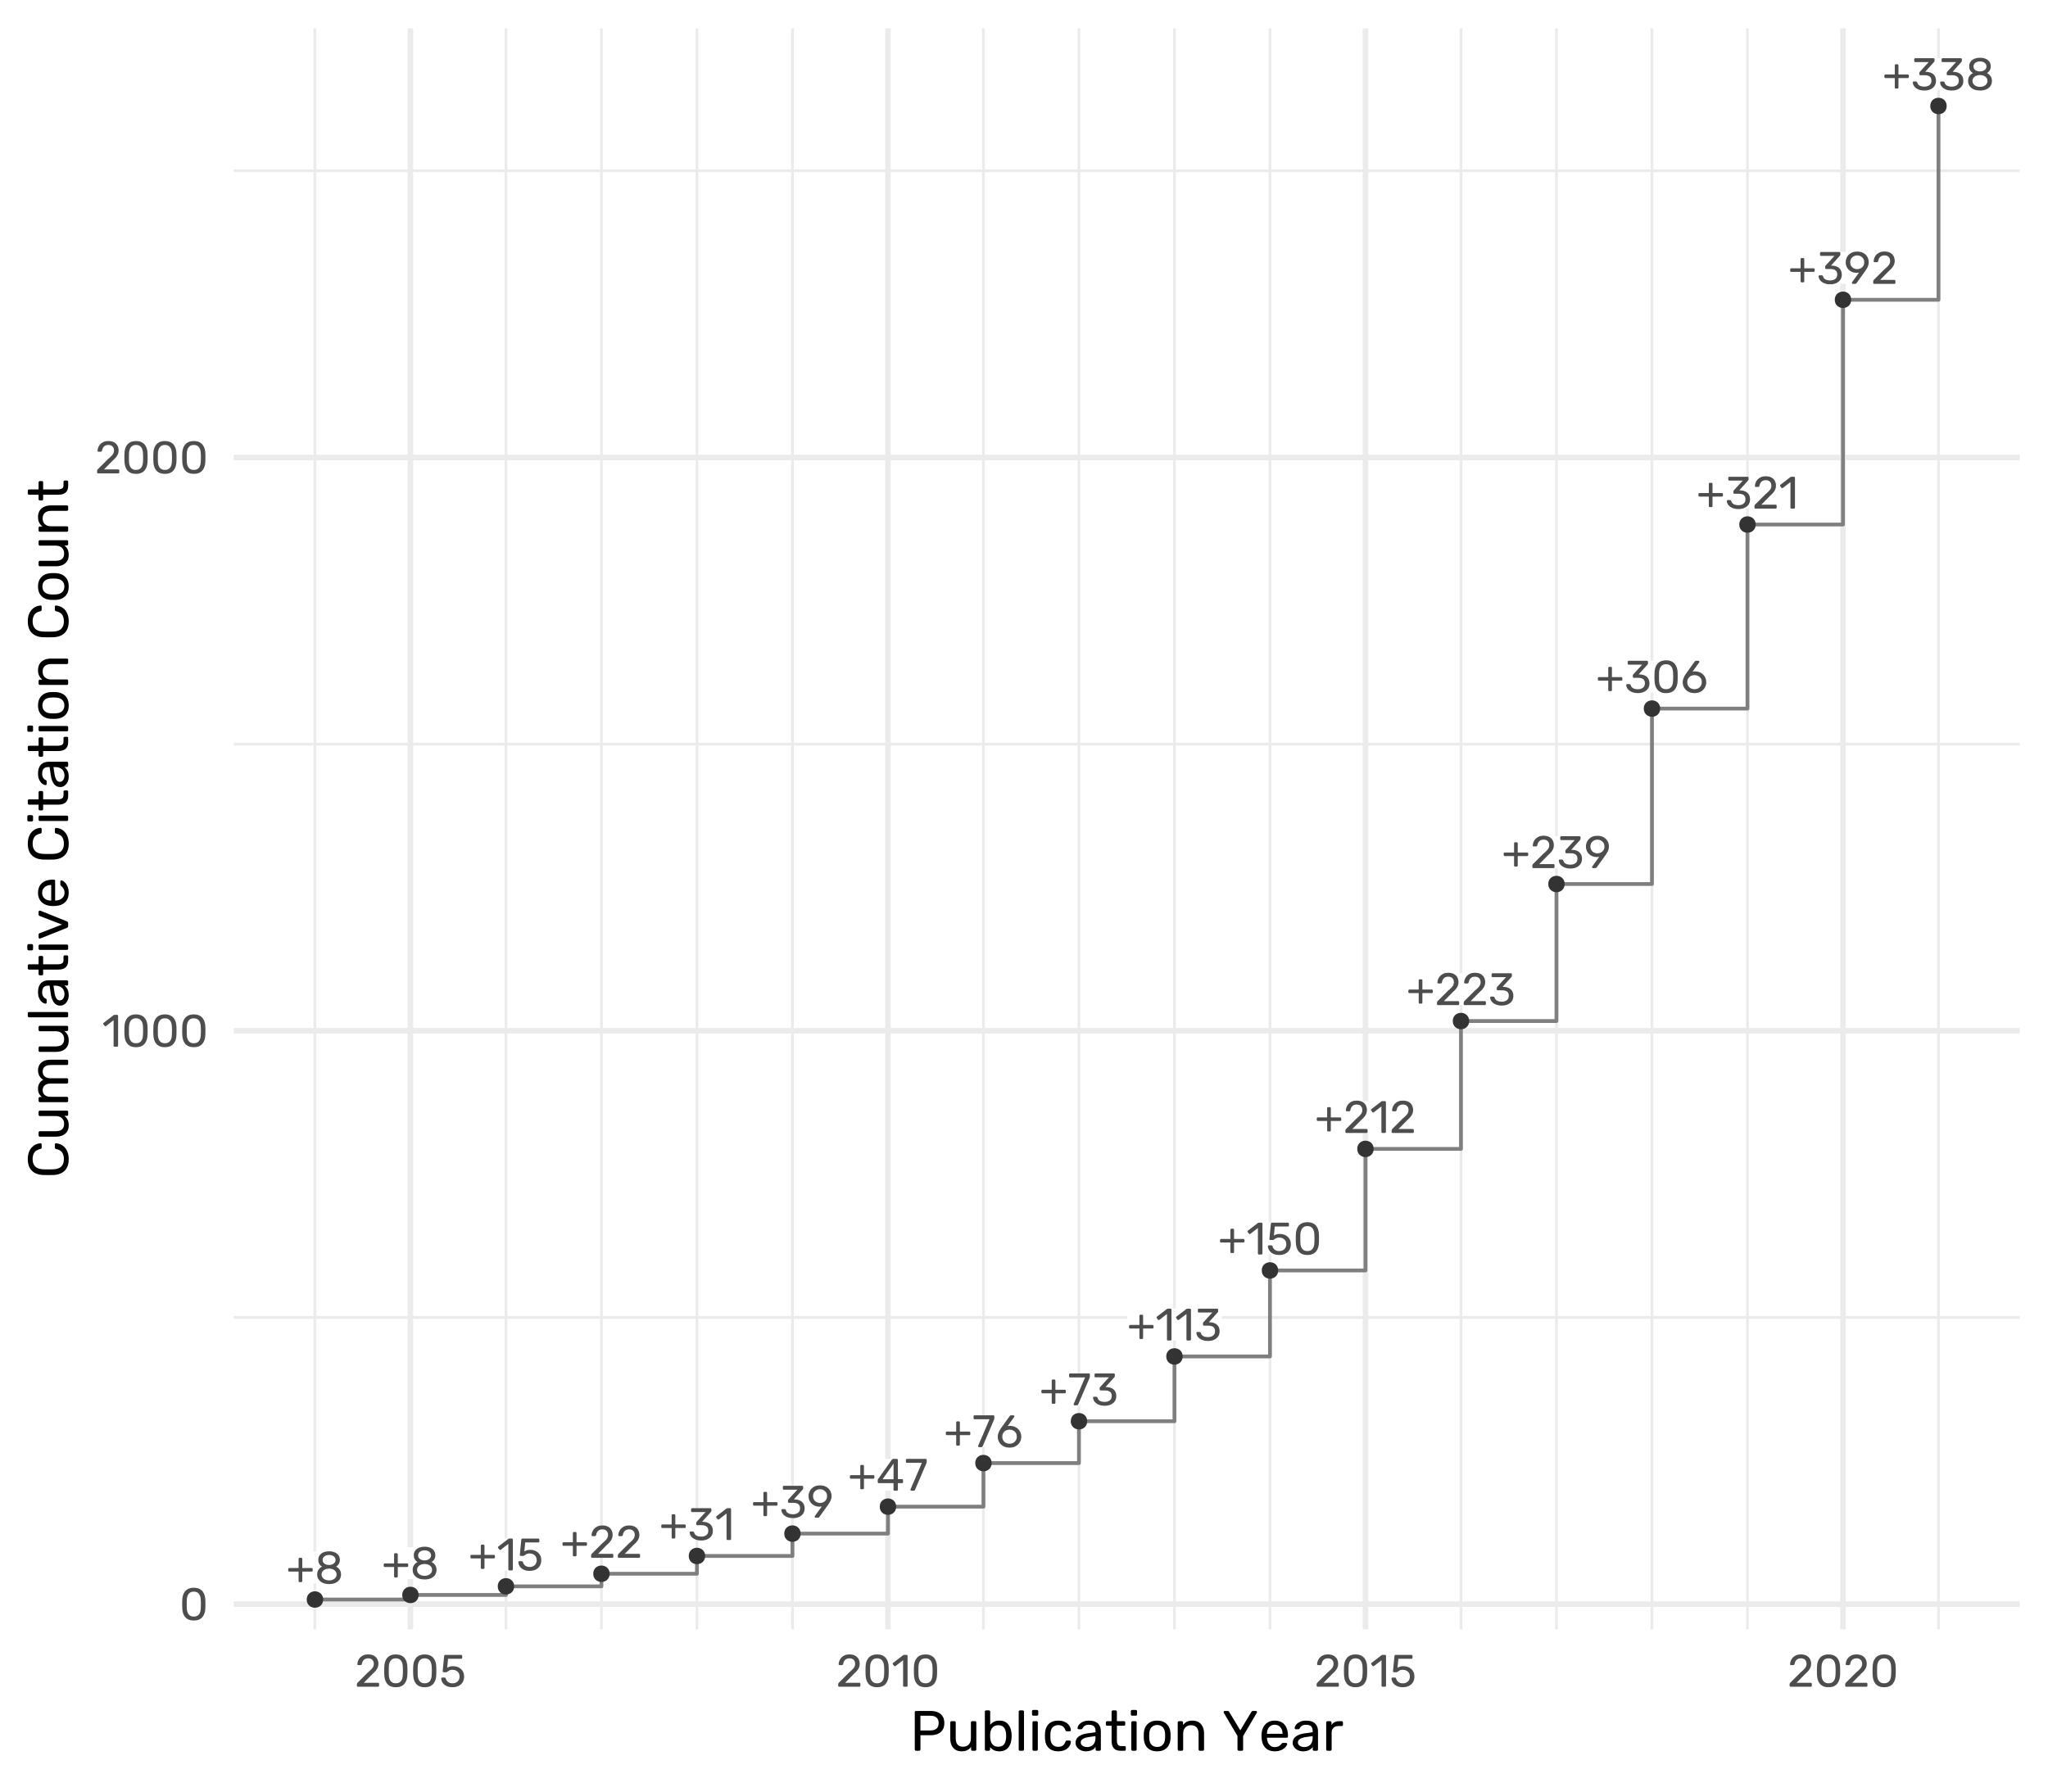 <?xml version="1.0" encoding="UTF-8"?>
<svg xmlns="http://www.w3.org/2000/svg" xmlns:xlink="http://www.w3.org/1999/xlink" width="576pt" height="504pt" viewBox="0 0 576 504" version="1.1">
<defs>
<g>
<symbol overflow="visible" id="glyph0-0">
<path style="stroke:none;" d="M 1.305 1.496 C 1.113 1.492 1.02 1.398 1.023 1.215 L 1.023 -10.191 C 1.02 -10.375 1.113 -10.469 1.305 -10.473 L 7.594 -10.473 C 7.781 -10.469 7.875 -10.375 7.875 -10.191 L 7.875 1.215 C 7.875 1.398 7.781 1.492 7.594 1.496 Z M 2.316 0.754 L 7.094 0.754 L 7.094 -9 Z M 1.805 0.113 L 6.633 -9.73 L 1.805 -9.73 Z M 1.805 0.113 "/>
</symbol>
<symbol overflow="visible" id="glyph0-1">
<path style="stroke:none;" d="M 3.75 -0.422 C 3.664 -0.422 3.594 -0.449 3.539 -0.504 C 3.484 -0.559 3.457 -0.629 3.457 -0.719 L 3.457 -3.379 L 0.832 -3.379 C 0.746 -3.375 0.676 -3.402 0.621 -3.461 C 0.566 -3.516 0.539 -3.586 0.539 -3.676 L 0.539 -4.086 C 0.539 -4.164 0.566 -4.234 0.621 -4.293 C 0.676 -4.348 0.746 -4.375 0.832 -4.379 L 3.457 -4.379 L 3.457 -6.965 C 3.457 -7.047 3.484 -7.117 3.539 -7.176 C 3.594 -7.227 3.664 -7.254 3.75 -7.258 L 4.199 -7.258 C 4.281 -7.254 4.352 -7.227 4.41 -7.176 C 4.461 -7.117 4.488 -7.047 4.492 -6.965 L 4.492 -4.379 L 7.133 -4.379 C 7.211 -4.375 7.281 -4.348 7.34 -4.293 C 7.395 -4.234 7.422 -4.164 7.426 -4.086 L 7.426 -3.676 C 7.422 -3.586 7.395 -3.516 7.34 -3.461 C 7.281 -3.402 7.211 -3.375 7.133 -3.379 L 4.492 -3.379 L 4.492 -0.719 C 4.488 -0.629 4.461 -0.559 4.41 -0.504 C 4.352 -0.449 4.281 -0.422 4.199 -0.422 Z M 3.75 -0.422 "/>
</symbol>
<symbol overflow="visible" id="glyph0-2">
<path style="stroke:none;" d="M 4.07 0.129 C 3.574 0.129 3.121 0.07 2.707 -0.055 C 2.293 -0.176 1.938 -0.359 1.645 -0.602 C 1.348 -0.84 1.121 -1.125 0.961 -1.453 C 0.797 -1.781 0.715 -2.152 0.719 -2.574 C 0.715 -3.09 0.84 -3.539 1.094 -3.918 C 1.344 -4.289 1.68 -4.574 2.102 -4.777 C 1.766 -4.969 1.504 -5.227 1.316 -5.543 C 1.125 -5.859 1.031 -6.234 1.035 -6.672 C 1.031 -7.18 1.156 -7.613 1.414 -7.969 C 1.664 -8.32 2.02 -8.594 2.477 -8.793 C 2.934 -8.988 3.465 -9.086 4.07 -9.09 C 4.668 -9.086 5.195 -8.992 5.652 -8.801 C 6.105 -8.609 6.461 -8.332 6.715 -7.977 C 6.965 -7.613 7.09 -7.184 7.094 -6.684 C 7.09 -6.246 6.996 -5.867 6.812 -5.551 C 6.621 -5.227 6.363 -4.969 6.043 -4.777 C 6.457 -4.574 6.793 -4.289 7.047 -3.918 C 7.297 -3.539 7.422 -3.09 7.426 -2.574 C 7.422 -2.016 7.281 -1.535 7.004 -1.133 C 6.719 -0.723 6.328 -0.41 5.824 -0.195 C 5.32 0.023 4.734 0.129 4.07 0.129 Z M 4.07 -0.895 C 4.461 -0.891 4.816 -0.957 5.133 -1.098 C 5.449 -1.23 5.699 -1.426 5.891 -1.684 C 6.074 -1.934 6.168 -2.23 6.172 -2.574 C 6.168 -2.918 6.074 -3.215 5.891 -3.461 C 5.699 -3.703 5.449 -3.891 5.133 -4.027 C 4.816 -4.156 4.461 -4.223 4.07 -4.227 C 3.676 -4.223 3.32 -4.156 3.004 -4.027 C 2.68 -3.891 2.426 -3.703 2.238 -3.461 C 2.051 -3.215 1.957 -2.918 1.957 -2.574 C 1.957 -2.23 2.051 -1.934 2.238 -1.684 C 2.426 -1.426 2.68 -1.23 3.004 -1.098 C 3.32 -0.957 3.676 -0.891 4.07 -0.895 Z M 4.07 -5.238 C 4.395 -5.238 4.695 -5.297 4.973 -5.414 C 5.25 -5.531 5.473 -5.691 5.641 -5.902 C 5.805 -6.105 5.887 -6.355 5.891 -6.645 C 5.887 -6.934 5.809 -7.184 5.652 -7.398 C 5.492 -7.609 5.273 -7.773 4.996 -7.891 C 4.719 -8.004 4.41 -8.062 4.07 -8.066 C 3.727 -8.062 3.418 -8.004 3.141 -7.891 C 2.863 -7.773 2.645 -7.609 2.484 -7.398 C 2.32 -7.184 2.238 -6.934 2.242 -6.645 C 2.238 -6.344 2.32 -6.09 2.484 -5.883 C 2.645 -5.672 2.863 -5.512 3.141 -5.402 C 3.418 -5.293 3.727 -5.238 4.07 -5.238 Z M 4.07 -5.238 "/>
</symbol>
<symbol overflow="visible" id="glyph0-3">
<path style="stroke:none;" d="M 3.535 0 C 3.445 0 3.375 -0.027 3.32 -0.082 C 3.262 -0.137 3.234 -0.207 3.238 -0.293 L 3.238 -7.465 L 1.113 -5.824 C 1.043 -5.773 0.969 -5.75 0.895 -5.762 C 0.816 -5.766 0.754 -5.805 0.703 -5.875 L 0.371 -6.301 C 0.316 -6.371 0.297 -6.449 0.312 -6.527 C 0.32 -6.605 0.363 -6.668 0.434 -6.723 L 3.227 -8.871 C 3.285 -8.914 3.34 -8.938 3.391 -8.949 C 3.441 -8.953 3.496 -8.957 3.559 -8.961 L 4.211 -8.961 C 4.293 -8.957 4.363 -8.93 4.422 -8.879 C 4.477 -8.82 4.504 -8.75 4.508 -8.668 L 4.508 -0.293 C 4.504 -0.207 4.477 -0.137 4.422 -0.082 C 4.363 -0.027 4.293 0 4.211 0 Z M 3.535 0 "/>
</symbol>
<symbol overflow="visible" id="glyph0-4">
<path style="stroke:none;" d="M 3.738 0.129 C 3.062 0.129 2.492 0.012 2.027 -0.223 C 1.562 -0.457 1.207 -0.762 0.965 -1.137 C 0.719 -1.512 0.59 -1.91 0.574 -2.332 C 0.566 -2.406 0.586 -2.465 0.641 -2.516 C 0.688 -2.559 0.754 -2.582 0.832 -2.586 L 1.523 -2.586 C 1.602 -2.582 1.668 -2.562 1.727 -2.527 C 1.785 -2.488 1.832 -2.414 1.871 -2.305 C 1.949 -1.984 2.09 -1.727 2.285 -1.531 C 2.477 -1.328 2.695 -1.184 2.949 -1.094 C 3.199 -1.004 3.465 -0.961 3.738 -0.961 C 4.105 -0.961 4.438 -1.035 4.742 -1.184 C 5.043 -1.332 5.285 -1.555 5.465 -1.852 C 5.641 -2.145 5.73 -2.5 5.734 -2.918 C 5.73 -3.301 5.645 -3.629 5.473 -3.91 C 5.297 -4.184 5.055 -4.398 4.754 -4.551 C 4.449 -4.699 4.113 -4.773 3.738 -4.777 C 3.457 -4.773 3.227 -4.738 3.047 -4.672 C 2.867 -4.602 2.715 -4.523 2.59 -4.43 C 2.465 -4.336 2.352 -4.254 2.258 -4.188 C 2.156 -4.117 2.051 -4.082 1.934 -4.086 L 1.266 -4.086 C 1.188 -4.082 1.117 -4.109 1.062 -4.168 C 1 -4.219 0.977 -4.285 0.984 -4.367 L 1.395 -8.641 C 1.402 -8.742 1.434 -8.82 1.492 -8.879 C 1.543 -8.93 1.617 -8.957 1.715 -8.961 L 6.184 -8.961 C 6.266 -8.957 6.336 -8.93 6.395 -8.879 C 6.449 -8.82 6.48 -8.75 6.48 -8.668 L 6.48 -8.168 C 6.48 -8.074 6.449 -8 6.395 -7.949 C 6.336 -7.898 6.266 -7.875 6.184 -7.875 L 2.496 -7.875 L 2.254 -5.352 C 2.379 -5.426 2.574 -5.52 2.836 -5.629 C 3.094 -5.734 3.453 -5.789 3.918 -5.789 C 4.344 -5.789 4.742 -5.723 5.113 -5.594 C 5.484 -5.465 5.812 -5.277 6.102 -5.031 C 6.383 -4.781 6.609 -4.48 6.773 -4.129 C 6.934 -3.773 7.012 -3.367 7.016 -2.906 C 7.012 -2.258 6.871 -1.707 6.594 -1.254 C 6.309 -0.801 5.922 -0.457 5.43 -0.223 C 4.934 0.012 4.371 0.129 3.738 0.129 Z M 3.738 0.129 "/>
</symbol>
<symbol overflow="visible" id="glyph0-5">
<path style="stroke:none;" d="M 0.922 0 C 0.832 0 0.762 -0.027 0.711 -0.082 C 0.652 -0.137 0.625 -0.207 0.629 -0.293 L 0.629 -0.703 C 0.625 -0.781 0.648 -0.867 0.691 -0.961 C 0.73 -1.055 0.816 -1.156 0.949 -1.266 L 3.66 -3.98 C 4.094 -4.344 4.438 -4.66 4.691 -4.922 C 4.941 -5.18 5.121 -5.43 5.23 -5.672 C 5.336 -5.91 5.391 -6.156 5.391 -6.414 C 5.391 -6.898 5.254 -7.285 4.98 -7.574 C 4.707 -7.859 4.301 -8.004 3.766 -8.004 C 3.422 -8.004 3.125 -7.93 2.879 -7.789 C 2.629 -7.645 2.438 -7.453 2.305 -7.215 C 2.164 -6.969 2.07 -6.695 2.023 -6.391 C 2 -6.277 1.957 -6.199 1.887 -6.156 C 1.816 -6.113 1.75 -6.094 1.691 -6.094 L 1.023 -6.094 C 0.945 -6.094 0.883 -6.117 0.832 -6.164 C 0.777 -6.211 0.75 -6.266 0.754 -6.336 C 0.762 -6.656 0.832 -6.984 0.961 -7.316 C 1.086 -7.641 1.273 -7.938 1.527 -8.211 C 1.777 -8.477 2.09 -8.695 2.465 -8.859 C 2.836 -9.02 3.27 -9.098 3.766 -9.102 C 4.438 -9.098 4.988 -8.977 5.422 -8.738 C 5.852 -8.492 6.172 -8.172 6.375 -7.773 C 6.578 -7.371 6.68 -6.93 6.684 -6.453 C 6.68 -6.074 6.617 -5.73 6.492 -5.422 C 6.363 -5.105 6.176 -4.805 5.934 -4.512 C 5.688 -4.215 5.387 -3.914 5.031 -3.609 L 2.574 -1.113 L 6.566 -1.113 C 6.66 -1.113 6.734 -1.086 6.793 -1.035 C 6.844 -0.984 6.871 -0.914 6.875 -0.82 L 6.875 -0.293 C 6.871 -0.207 6.844 -0.137 6.793 -0.082 C 6.734 -0.027 6.66 0 6.566 0 Z M 0.922 0 "/>
</symbol>
<symbol overflow="visible" id="glyph0-6">
<path style="stroke:none;" d="M 3.816 0.129 C 3.273 0.129 2.805 0.062 2.406 -0.07 C 2.004 -0.203 1.668 -0.379 1.395 -0.602 C 1.121 -0.82 0.914 -1.066 0.773 -1.336 C 0.633 -1.605 0.559 -1.875 0.551 -2.152 C 0.551 -2.223 0.574 -2.285 0.625 -2.336 C 0.676 -2.379 0.742 -2.402 0.82 -2.406 L 1.445 -2.406 C 1.52 -2.402 1.59 -2.383 1.656 -2.348 C 1.719 -2.309 1.77 -2.234 1.805 -2.125 C 1.891 -1.816 2.035 -1.578 2.246 -1.406 C 2.453 -1.234 2.699 -1.117 2.977 -1.055 C 3.254 -0.992 3.531 -0.961 3.816 -0.961 C 4.402 -0.961 4.883 -1.102 5.25 -1.383 C 5.617 -1.664 5.801 -2.078 5.801 -2.625 C 5.801 -3.18 5.633 -3.574 5.301 -3.816 C 4.965 -4.051 4.504 -4.172 3.918 -4.176 L 2.703 -4.176 C 2.613 -4.172 2.543 -4.195 2.488 -4.25 C 2.43 -4.297 2.402 -4.371 2.406 -4.469 L 2.406 -4.812 C 2.402 -4.887 2.418 -4.953 2.449 -5.012 C 2.48 -5.066 2.512 -5.117 2.547 -5.16 L 5.031 -7.875 L 1.254 -7.875 C 1.168 -7.875 1.098 -7.898 1.043 -7.949 C 0.988 -8 0.961 -8.074 0.961 -8.168 L 0.961 -8.656 C 0.961 -8.746 0.988 -8.82 1.043 -8.879 C 1.098 -8.93 1.168 -8.957 1.254 -8.961 L 6.363 -8.961 C 6.457 -8.957 6.531 -8.93 6.586 -8.879 C 6.641 -8.82 6.668 -8.746 6.672 -8.656 L 6.672 -8.195 C 6.668 -8.133 6.652 -8.078 6.625 -8.035 C 6.594 -7.984 6.562 -7.941 6.531 -7.898 L 4.059 -5.148 L 4.262 -5.133 C 4.824 -5.117 5.32 -5.016 5.742 -4.828 C 6.164 -4.641 6.492 -4.359 6.727 -3.988 C 6.961 -3.613 7.078 -3.145 7.082 -2.586 C 7.078 -2.008 6.938 -1.523 6.656 -1.125 C 6.375 -0.723 5.988 -0.41 5.496 -0.195 C 5.004 0.023 4.441 0.129 3.816 0.129 Z M 3.816 0.129 "/>
</symbol>
<symbol overflow="visible" id="glyph0-7">
<path style="stroke:none;" d="M 2.473 0 C 2.395 0 2.332 -0.027 2.285 -0.082 C 2.238 -0.137 2.215 -0.203 2.215 -0.281 C 2.215 -0.32 2.219 -0.352 2.234 -0.383 C 2.242 -0.406 2.254 -0.43 2.266 -0.449 L 4.227 -3.176 C 4.008 -3.121 3.777 -3.094 3.535 -3.098 C 3.059 -3.102 2.633 -3.188 2.258 -3.352 C 1.875 -3.516 1.555 -3.734 1.293 -4.012 C 1.023 -4.289 0.824 -4.602 0.691 -4.953 C 0.555 -5.301 0.484 -5.668 0.488 -6.055 C 0.484 -6.43 0.551 -6.797 0.684 -7.156 C 0.812 -7.512 1.012 -7.836 1.285 -8.129 C 1.551 -8.418 1.891 -8.652 2.297 -8.828 C 2.703 -9 3.176 -9.086 3.715 -9.09 C 4.25 -9.086 4.719 -9.004 5.125 -8.84 C 5.527 -8.672 5.867 -8.445 6.148 -8.16 C 6.422 -7.875 6.629 -7.555 6.766 -7.195 C 6.895 -6.836 6.961 -6.465 6.965 -6.082 C 6.961 -5.73 6.91 -5.41 6.809 -5.121 C 6.707 -4.832 6.586 -4.57 6.445 -4.34 C 6.305 -4.109 6.168 -3.895 6.043 -3.699 L 3.57 -0.258 C 3.531 -0.211 3.484 -0.156 3.43 -0.094 C 3.367 -0.031 3.281 0 3.164 0 Z M 3.715 -4.137 C 4.07 -4.137 4.398 -4.215 4.703 -4.371 C 5.004 -4.527 5.246 -4.75 5.43 -5.039 C 5.605 -5.324 5.695 -5.668 5.699 -6.07 C 5.695 -6.469 5.605 -6.809 5.43 -7.098 C 5.246 -7.379 5.004 -7.602 4.703 -7.766 C 4.398 -7.922 4.07 -8.004 3.715 -8.004 C 3.363 -8.004 3.035 -7.922 2.738 -7.766 C 2.438 -7.602 2.199 -7.379 2.023 -7.098 C 1.84 -6.809 1.75 -6.469 1.754 -6.07 C 1.75 -5.668 1.84 -5.324 2.023 -5.039 C 2.199 -4.75 2.438 -4.527 2.738 -4.371 C 3.035 -4.215 3.363 -4.137 3.715 -4.137 Z M 3.715 -4.137 "/>
</symbol>
<symbol overflow="visible" id="glyph0-8">
<path style="stroke:none;" d="M 5.133 0 C 5.047 0 4.977 -0.027 4.922 -0.082 C 4.867 -0.137 4.84 -0.207 4.84 -0.293 L 4.84 -2.137 L 0.691 -2.137 C 0.605 -2.133 0.535 -2.16 0.48 -2.219 C 0.426 -2.273 0.398 -2.344 0.398 -2.434 L 0.398 -2.945 C 0.398 -2.977 0.406 -3.031 0.43 -3.105 C 0.445 -3.176 0.484 -3.25 0.539 -3.328 L 4.379 -8.746 C 4.477 -8.887 4.637 -8.957 4.852 -8.961 L 5.773 -8.961 C 5.855 -8.957 5.926 -8.93 5.984 -8.879 C 6.039 -8.82 6.07 -8.75 6.07 -8.668 L 6.07 -3.254 L 7.223 -3.254 C 7.312 -3.25 7.387 -3.223 7.445 -3.168 C 7.496 -3.109 7.523 -3.039 7.527 -2.957 L 7.527 -2.434 C 7.523 -2.344 7.496 -2.273 7.445 -2.219 C 7.387 -2.16 7.316 -2.133 7.234 -2.137 L 6.07 -2.137 L 6.07 -0.293 C 6.07 -0.207 6.039 -0.137 5.984 -0.082 C 5.926 -0.027 5.855 0 5.773 0 Z M 1.766 -3.227 L 4.852 -3.227 L 4.852 -7.617 Z M 1.766 -3.227 "/>
</symbol>
<symbol overflow="visible" id="glyph0-9">
<path style="stroke:none;" d="M 1.906 0 C 1.828 0 1.77 -0.027 1.723 -0.082 C 1.676 -0.137 1.652 -0.203 1.652 -0.281 C 1.652 -0.305 1.66 -0.344 1.676 -0.398 L 4.867 -7.848 L 0.664 -7.848 C 0.578 -7.844 0.508 -7.871 0.453 -7.93 C 0.395 -7.984 0.367 -8.059 0.371 -8.145 L 0.371 -8.656 C 0.367 -8.746 0.395 -8.82 0.453 -8.879 C 0.508 -8.93 0.578 -8.957 0.664 -8.961 L 5.914 -8.961 C 6.016 -8.957 6.094 -8.93 6.145 -8.879 C 6.195 -8.82 6.223 -8.746 6.223 -8.656 L 6.223 -8.18 C 6.223 -8.07 6.211 -7.98 6.195 -7.91 C 6.176 -7.84 6.152 -7.762 6.121 -7.684 L 2.969 -0.32 C 2.934 -0.25 2.891 -0.18 2.836 -0.109 C 2.781 -0.035 2.699 0 2.598 0 Z M 1.906 0 "/>
</symbol>
<symbol overflow="visible" id="glyph0-10">
<path style="stroke:none;" d="M 3.945 0.129 C 3.23 0.129 2.629 -0.012 2.137 -0.301 C 1.641 -0.582 1.262 -0.957 1.004 -1.426 C 0.738 -1.887 0.609 -2.395 0.613 -2.945 C 0.609 -3.199 0.641 -3.445 0.707 -3.68 C 0.77 -3.914 0.852 -4.133 0.953 -4.344 C 1.051 -4.551 1.148 -4.742 1.246 -4.91 C 1.344 -5.074 1.434 -5.207 1.512 -5.312 L 3.945 -8.707 C 3.984 -8.746 4.035 -8.797 4.098 -8.863 C 4.152 -8.926 4.242 -8.957 4.367 -8.961 L 5.043 -8.961 C 5.117 -8.957 5.18 -8.93 5.23 -8.879 C 5.273 -8.82 5.297 -8.754 5.301 -8.68 C 5.297 -8.641 5.293 -8.609 5.285 -8.582 C 5.277 -8.551 5.266 -8.527 5.25 -8.516 L 3.379 -5.902 C 3.48 -5.934 3.602 -5.957 3.738 -5.973 C 3.875 -5.98 3.996 -5.988 4.109 -5.992 C 4.574 -5.98 5 -5.895 5.387 -5.734 C 5.77 -5.57 6.102 -5.352 6.379 -5.074 C 6.656 -4.797 6.867 -4.477 7.016 -4.113 C 7.156 -3.75 7.23 -3.363 7.234 -2.957 C 7.23 -2.418 7.102 -1.914 6.848 -1.445 C 6.59 -0.973 6.215 -0.594 5.727 -0.305 C 5.234 -0.016 4.641 0.129 3.945 0.129 Z M 3.93 -0.961 C 4.285 -0.961 4.617 -1.035 4.93 -1.191 C 5.234 -1.34 5.484 -1.566 5.676 -1.863 C 5.867 -2.156 5.965 -2.52 5.965 -2.957 C 5.965 -3.383 5.871 -3.742 5.684 -4.039 C 5.496 -4.328 5.246 -4.551 4.934 -4.703 C 4.621 -4.852 4.285 -4.926 3.93 -4.93 C 3.57 -4.926 3.238 -4.852 2.934 -4.703 C 2.625 -4.551 2.375 -4.328 2.184 -4.039 C 1.988 -3.742 1.891 -3.383 1.895 -2.957 C 1.891 -2.52 1.988 -2.156 2.184 -1.863 C 2.375 -1.566 2.625 -1.34 2.934 -1.191 C 3.238 -1.035 3.57 -0.961 3.93 -0.961 Z M 3.93 -0.961 "/>
</symbol>
<symbol overflow="visible" id="glyph0-11">
<path style="stroke:none;" d="M 4.059 0.129 C 3.469 0.129 2.973 0.039 2.566 -0.145 C 2.16 -0.328 1.828 -0.582 1.574 -0.906 C 1.316 -1.23 1.129 -1.602 1.016 -2.02 C 0.898 -2.438 0.836 -2.883 0.82 -3.355 C 0.809 -3.582 0.801 -3.824 0.797 -4.082 C 0.793 -4.336 0.793 -4.598 0.797 -4.863 C 0.801 -5.129 0.809 -5.379 0.82 -5.621 C 0.828 -6.086 0.891 -6.531 1.016 -6.949 C 1.137 -7.367 1.328 -7.734 1.586 -8.059 C 1.84 -8.375 2.172 -8.629 2.578 -8.812 C 2.984 -8.996 3.477 -9.086 4.059 -9.09 C 4.645 -9.086 5.141 -8.996 5.551 -8.812 C 5.953 -8.629 6.285 -8.375 6.543 -8.059 C 6.797 -7.734 6.984 -7.367 7.109 -6.949 C 7.23 -6.531 7.301 -6.086 7.312 -5.621 C 7.32 -5.379 7.324 -5.129 7.328 -4.863 C 7.332 -4.598 7.332 -4.336 7.328 -4.082 C 7.324 -3.824 7.32 -3.582 7.312 -3.355 C 7.301 -2.883 7.23 -2.438 7.109 -2.02 C 6.984 -1.602 6.797 -1.23 6.547 -0.906 C 6.293 -0.582 5.965 -0.328 5.562 -0.145 C 5.152 0.039 4.652 0.129 4.059 0.129 Z M 4.059 -0.973 C 4.723 -0.973 5.215 -1.188 5.539 -1.625 C 5.855 -2.055 6.02 -2.652 6.031 -3.418 C 6.043 -3.66 6.051 -3.902 6.055 -4.141 C 6.051 -4.371 6.051 -4.605 6.055 -4.844 C 6.051 -5.078 6.043 -5.312 6.031 -5.543 C 6.02 -6.285 5.855 -6.879 5.539 -7.328 C 5.215 -7.777 4.723 -8.004 4.059 -8.004 C 3.398 -8.004 2.91 -7.777 2.594 -7.328 C 2.27 -6.879 2.102 -6.285 2.086 -5.543 C 2.086 -5.312 2.082 -5.078 2.078 -4.844 C 2.074 -4.605 2.074 -4.371 2.078 -4.141 C 2.082 -3.902 2.086 -3.66 2.086 -3.418 C 2.102 -2.652 2.27 -2.055 2.598 -1.625 C 2.918 -1.188 3.406 -0.973 4.059 -0.973 Z M 4.059 -0.973 "/>
</symbol>
<symbol overflow="visible" id="glyph1-0">
<path style="stroke:none;" d="M 1.305 1.496 C 1.113 1.492 1.02 1.398 1.023 1.215 L 1.023 -10.188 C 1.02 -10.371 1.113 -10.465 1.305 -10.469 L 7.59 -10.469 C 7.773 -10.465 7.867 -10.371 7.871 -10.188 L 7.871 1.215 C 7.867 1.398 7.773 1.492 7.59 1.496 Z M 2.316 0.754 L 7.09 0.754 L 7.09 -9 Z M 1.805 0.113 L 6.629 -9.727 L 1.805 -9.727 Z M 1.805 0.113 "/>
</symbol>
<symbol overflow="visible" id="glyph1-1">
<path style="stroke:none;" d="M 4.059 0.129 C 3.469 0.129 2.973 0.039 2.566 -0.145 C 2.16 -0.328 1.828 -0.582 1.574 -0.906 C 1.316 -1.23 1.129 -1.602 1.016 -2.02 C 0.898 -2.438 0.836 -2.883 0.82 -3.355 C 0.809 -3.582 0.801 -3.824 0.797 -4.082 C 0.793 -4.336 0.793 -4.598 0.797 -4.863 C 0.801 -5.129 0.809 -5.379 0.82 -5.621 C 0.828 -6.086 0.891 -6.531 1.016 -6.949 C 1.137 -7.367 1.328 -7.734 1.586 -8.059 C 1.84 -8.375 2.172 -8.629 2.578 -8.812 C 2.984 -8.996 3.477 -9.086 4.059 -9.09 C 4.645 -9.086 5.141 -8.996 5.547 -8.812 C 5.949 -8.629 6.281 -8.375 6.539 -8.059 C 6.797 -7.734 6.984 -7.367 7.109 -6.949 C 7.23 -6.531 7.297 -6.086 7.309 -5.621 C 7.312 -5.379 7.32 -5.129 7.328 -4.863 C 7.332 -4.598 7.332 -4.336 7.328 -4.082 C 7.32 -3.824 7.312 -3.582 7.309 -3.355 C 7.297 -2.883 7.23 -2.438 7.109 -2.02 C 6.984 -1.602 6.797 -1.23 6.547 -0.906 C 6.289 -0.582 5.961 -0.328 5.559 -0.145 C 5.152 0.039 4.652 0.129 4.059 0.129 Z M 4.059 -0.973 C 4.719 -0.973 5.211 -1.188 5.535 -1.625 C 5.852 -2.055 6.016 -2.652 6.027 -3.418 C 6.043 -3.66 6.051 -3.902 6.055 -4.141 C 6.051 -4.371 6.051 -4.605 6.055 -4.844 C 6.051 -5.074 6.043 -5.309 6.027 -5.543 C 6.016 -6.285 5.852 -6.879 5.535 -7.328 C 5.211 -7.773 4.719 -7.996 4.059 -8 C 3.398 -7.996 2.91 -7.773 2.59 -7.328 C 2.27 -6.879 2.102 -6.285 2.086 -5.543 C 2.086 -5.309 2.082 -5.074 2.078 -4.844 C 2.074 -4.605 2.074 -4.371 2.078 -4.141 C 2.082 -3.902 2.086 -3.66 2.086 -3.418 C 2.102 -2.652 2.27 -2.055 2.598 -1.625 C 2.918 -1.188 3.406 -0.973 4.059 -0.973 Z M 4.059 -0.973 "/>
</symbol>
<symbol overflow="visible" id="glyph1-2">
<path style="stroke:none;" d="M 3.531 0 C 3.445 0 3.375 -0.027 3.32 -0.082 C 3.262 -0.137 3.234 -0.207 3.238 -0.293 L 3.238 -7.461 L 1.113 -5.824 C 1.043 -5.77 0.969 -5.746 0.895 -5.758 C 0.816 -5.766 0.754 -5.805 0.703 -5.875 L 0.371 -6.297 C 0.316 -6.371 0.297 -6.449 0.312 -6.527 C 0.32 -6.605 0.363 -6.668 0.434 -6.719 L 3.227 -8.871 C 3.285 -8.91 3.34 -8.934 3.391 -8.945 C 3.441 -8.953 3.496 -8.957 3.559 -8.961 L 4.211 -8.961 C 4.293 -8.957 4.363 -8.93 4.422 -8.875 C 4.473 -8.816 4.5 -8.746 4.504 -8.664 L 4.504 -0.293 C 4.5 -0.207 4.473 -0.137 4.422 -0.082 C 4.363 -0.027 4.293 0 4.211 0 Z M 3.531 0 "/>
</symbol>
<symbol overflow="visible" id="glyph1-3">
<path style="stroke:none;" d="M 0.922 0 C 0.832 0 0.762 -0.027 0.711 -0.082 C 0.652 -0.137 0.625 -0.207 0.629 -0.293 L 0.629 -0.703 C 0.625 -0.781 0.648 -0.867 0.691 -0.961 C 0.73 -1.055 0.812 -1.156 0.945 -1.266 L 3.66 -3.98 C 4.094 -4.344 4.438 -4.66 4.691 -4.922 C 4.941 -5.18 5.121 -5.426 5.23 -5.668 C 5.336 -5.902 5.391 -6.152 5.391 -6.414 C 5.391 -6.895 5.254 -7.281 4.98 -7.57 C 4.707 -7.855 4.301 -7.996 3.762 -8 C 3.418 -7.996 3.121 -7.926 2.879 -7.789 C 2.629 -7.645 2.438 -7.453 2.301 -7.211 C 2.164 -6.965 2.07 -6.691 2.023 -6.387 C 2 -6.277 1.957 -6.199 1.887 -6.156 C 1.812 -6.113 1.746 -6.094 1.691 -6.094 L 1.023 -6.094 C 0.945 -6.094 0.883 -6.117 0.832 -6.164 C 0.777 -6.211 0.75 -6.266 0.754 -6.336 C 0.762 -6.656 0.832 -6.984 0.961 -7.316 C 1.086 -7.641 1.273 -7.938 1.527 -8.211 C 1.777 -8.477 2.09 -8.691 2.461 -8.855 C 2.832 -9.016 3.266 -9.098 3.762 -9.102 C 4.434 -9.098 4.984 -8.977 5.418 -8.734 C 5.848 -8.488 6.164 -8.168 6.371 -7.77 C 6.574 -7.367 6.68 -6.926 6.68 -6.453 C 6.68 -6.07 6.613 -5.727 6.488 -5.418 C 6.355 -5.105 6.172 -4.805 5.93 -4.512 C 5.688 -4.215 5.387 -3.914 5.031 -3.609 L 2.574 -1.113 L 6.566 -1.113 C 6.656 -1.113 6.73 -1.086 6.789 -1.035 C 6.844 -0.984 6.871 -0.914 6.875 -0.82 L 6.875 -0.293 C 6.871 -0.207 6.844 -0.137 6.789 -0.082 C 6.73 -0.027 6.656 0 6.566 0 Z M 0.922 0 "/>
</symbol>
<symbol overflow="visible" id="glyph1-4">
<path style="stroke:none;" d="M 3.738 0.129 C 3.062 0.129 2.492 0.012 2.027 -0.223 C 1.562 -0.457 1.207 -0.762 0.965 -1.137 C 0.719 -1.512 0.59 -1.906 0.574 -2.328 C 0.566 -2.402 0.586 -2.465 0.641 -2.516 C 0.688 -2.559 0.754 -2.582 0.832 -2.586 L 1.523 -2.586 C 1.598 -2.582 1.664 -2.562 1.727 -2.527 C 1.785 -2.484 1.832 -2.41 1.867 -2.305 C 1.949 -1.984 2.09 -1.727 2.285 -1.531 C 2.477 -1.328 2.695 -1.184 2.949 -1.094 C 3.199 -1.004 3.465 -0.961 3.738 -0.961 C 4.105 -0.961 4.438 -1.035 4.742 -1.184 C 5.039 -1.332 5.281 -1.551 5.465 -1.848 C 5.641 -2.141 5.73 -2.5 5.734 -2.918 C 5.73 -3.301 5.645 -3.629 5.473 -3.91 C 5.297 -4.184 5.055 -4.398 4.754 -4.551 C 4.449 -4.695 4.113 -4.77 3.738 -4.773 C 3.457 -4.77 3.227 -4.734 3.047 -4.672 C 2.867 -4.602 2.715 -4.523 2.59 -4.43 C 2.465 -4.336 2.352 -4.254 2.258 -4.184 C 2.156 -4.113 2.051 -4.078 1.934 -4.082 L 1.266 -4.082 C 1.188 -4.078 1.117 -4.105 1.062 -4.164 C 1 -4.219 0.977 -4.285 0.984 -4.363 L 1.395 -8.641 C 1.402 -8.738 1.434 -8.816 1.488 -8.875 C 1.543 -8.93 1.617 -8.957 1.715 -8.961 L 6.184 -8.961 C 6.262 -8.957 6.332 -8.93 6.391 -8.875 C 6.445 -8.816 6.473 -8.746 6.477 -8.664 L 6.477 -8.168 C 6.473 -8.074 6.445 -8 6.391 -7.949 C 6.332 -7.895 6.262 -7.867 6.184 -7.871 L 2.496 -7.871 L 2.254 -5.352 C 2.379 -5.422 2.574 -5.516 2.836 -5.625 C 3.094 -5.73 3.453 -5.781 3.918 -5.785 C 4.344 -5.781 4.742 -5.719 5.113 -5.594 C 5.484 -5.465 5.812 -5.277 6.098 -5.031 C 6.383 -4.781 6.605 -4.48 6.77 -4.129 C 6.93 -3.773 7.012 -3.367 7.016 -2.906 C 7.012 -2.258 6.871 -1.707 6.59 -1.254 C 6.305 -0.801 5.918 -0.457 5.426 -0.223 C 4.93 0.012 4.367 0.129 3.738 0.129 Z M 3.738 0.129 "/>
</symbol>
<symbol overflow="visible" id="glyph2-0">
<path style="stroke:none;" d="M 1.633 1.871 C 1.395 1.867 1.277 1.75 1.281 1.52 L 1.281 -12.734 C 1.277 -12.969 1.395 -13.09 1.633 -13.09 L 9.488 -13.09 C 9.719 -13.09 9.836 -12.969 9.84 -12.734 L 9.84 1.52 C 9.836 1.75 9.719 1.867 9.488 1.871 Z M 2.895 0.945 L 8.863 0.945 L 8.863 -11.246 Z M 2.258 0.145 L 8.289 -12.16 L 2.258 -12.16 Z M 2.258 0.145 "/>
</symbol>
<symbol overflow="visible" id="glyph2-1">
<path style="stroke:none;" d="M 1.762 0 C 1.641 0 1.551 -0.031 1.488 -0.102 C 1.422 -0.168 1.387 -0.258 1.391 -0.367 L 1.391 -10.816 C 1.387 -10.934 1.422 -11.023 1.488 -11.094 C 1.551 -11.16 1.641 -11.195 1.762 -11.199 L 5.824 -11.199 C 6.613 -11.195 7.297 -11.07 7.879 -10.816 C 8.461 -10.559 8.91 -10.176 9.23 -9.672 C 9.547 -9.16 9.707 -8.527 9.711 -7.777 C 9.707 -7.016 9.547 -6.387 9.23 -5.887 C 8.91 -5.383 8.461 -5.004 7.879 -4.75 C 7.297 -4.492 6.613 -4.363 5.824 -4.367 L 2.992 -4.367 L 2.992 -0.367 C 2.988 -0.258 2.953 -0.168 2.887 -0.102 C 2.816 -0.031 2.723 0 2.609 0 Z M 2.977 -5.711 L 5.742 -5.711 C 6.531 -5.707 7.121 -5.883 7.52 -6.238 C 7.91 -6.59 8.109 -7.102 8.113 -7.777 C 8.109 -8.434 7.918 -8.945 7.535 -9.312 C 7.152 -9.672 6.555 -9.855 5.742 -9.855 L 2.977 -9.855 Z M 2.977 -5.711 "/>
</symbol>
<symbol overflow="visible" id="glyph2-2">
<path style="stroke:none;" d="M 4.289 0.16 C 3.605 0.156 3.023 0.008 2.551 -0.297 C 2.074 -0.598 1.715 -1.02 1.473 -1.566 C 1.223 -2.105 1.102 -2.73 1.105 -3.441 L 1.105 -7.953 C 1.102 -8.055 1.137 -8.145 1.207 -8.215 C 1.277 -8.285 1.363 -8.32 1.473 -8.32 L 2.273 -8.32 C 2.379 -8.32 2.465 -8.285 2.535 -8.215 C 2.602 -8.145 2.637 -8.055 2.641 -7.953 L 2.641 -3.52 C 2.637 -1.93 3.328 -1.137 4.719 -1.137 C 5.375 -1.137 5.906 -1.344 6.309 -1.766 C 6.707 -2.184 6.906 -2.77 6.91 -3.52 L 6.91 -7.953 C 6.906 -8.055 6.941 -8.145 7.016 -8.215 C 7.082 -8.285 7.172 -8.32 7.281 -8.32 L 8.078 -8.32 C 8.184 -8.32 8.27 -8.285 8.336 -8.215 C 8.398 -8.145 8.43 -8.055 8.434 -7.953 L 8.434 -0.367 C 8.43 -0.258 8.398 -0.168 8.336 -0.102 C 8.27 -0.031 8.184 0 8.078 0 L 7.328 0 C 7.219 0 7.129 -0.031 7.062 -0.102 C 6.992 -0.168 6.961 -0.258 6.961 -0.367 L 6.961 -1.07 C 6.672 -0.695 6.32 -0.398 5.91 -0.176 C 5.5 0.047 4.961 0.156 4.289 0.16 Z M 4.289 0.16 "/>
</symbol>
<symbol overflow="visible" id="glyph2-3">
<path style="stroke:none;" d="M 5.297 0.16 C 4.656 0.156 4.121 0.047 3.695 -0.184 C 3.266 -0.41 2.926 -0.695 2.672 -1.039 L 2.672 -0.367 C 2.672 -0.258 2.637 -0.168 2.566 -0.102 C 2.496 -0.031 2.406 0 2.305 0 L 1.566 0 C 1.457 0 1.371 -0.031 1.301 -0.102 C 1.23 -0.168 1.195 -0.258 1.199 -0.367 L 1.199 -10.992 C 1.195 -11.098 1.23 -11.184 1.301 -11.254 C 1.371 -11.32 1.457 -11.355 1.566 -11.359 L 2.352 -11.359 C 2.453 -11.355 2.539 -11.32 2.605 -11.254 C 2.668 -11.184 2.699 -11.098 2.703 -10.992 L 2.703 -7.312 C 2.969 -7.641 3.312 -7.918 3.734 -8.145 C 4.152 -8.367 4.676 -8.477 5.297 -8.48 C 5.891 -8.477 6.398 -8.375 6.824 -8.168 C 7.242 -7.957 7.59 -7.672 7.863 -7.312 C 8.137 -6.949 8.34 -6.535 8.48 -6.078 C 8.613 -5.617 8.695 -5.141 8.719 -4.641 C 8.727 -4.469 8.73 -4.309 8.734 -4.16 C 8.73 -4.012 8.727 -3.852 8.719 -3.68 C 8.695 -3.164 8.613 -2.676 8.48 -2.223 C 8.34 -1.762 8.137 -1.355 7.863 -1 C 7.59 -0.641 7.242 -0.359 6.824 -0.152 C 6.398 0.055 5.891 0.156 5.297 0.16 Z M 4.961 -1.137 C 5.512 -1.137 5.945 -1.254 6.262 -1.496 C 6.574 -1.73 6.801 -2.047 6.941 -2.438 C 7.078 -2.828 7.16 -3.246 7.184 -3.695 C 7.191 -4.004 7.191 -4.312 7.184 -4.625 C 7.16 -5.07 7.078 -5.488 6.941 -5.879 C 6.801 -6.266 6.574 -6.582 6.262 -6.824 C 5.945 -7.062 5.512 -7.184 4.961 -7.184 C 4.457 -7.184 4.039 -7.066 3.711 -6.832 C 3.375 -6.598 3.129 -6.297 2.965 -5.934 C 2.801 -5.57 2.711 -5.203 2.703 -4.832 C 2.688 -4.656 2.684 -4.449 2.688 -4.215 C 2.684 -3.973 2.688 -3.77 2.703 -3.602 C 2.719 -3.203 2.809 -2.816 2.965 -2.438 C 3.121 -2.059 3.359 -1.746 3.688 -1.504 C 4.008 -1.258 4.434 -1.137 4.961 -1.137 Z M 4.961 -1.137 "/>
</symbol>
<symbol overflow="visible" id="glyph2-4">
<path style="stroke:none;" d="M 1.566 0 C 1.457 0 1.371 -0.031 1.301 -0.102 C 1.23 -0.168 1.195 -0.258 1.199 -0.367 L 1.199 -10.992 C 1.195 -11.098 1.23 -11.184 1.301 -11.254 C 1.371 -11.32 1.457 -11.355 1.566 -11.359 L 2.32 -11.359 C 2.438 -11.355 2.527 -11.32 2.59 -11.254 C 2.652 -11.184 2.684 -11.098 2.688 -10.992 L 2.688 -0.367 C 2.684 -0.258 2.652 -0.168 2.59 -0.102 C 2.527 -0.031 2.438 0 2.32 0 Z M 1.566 0 "/>
</symbol>
<symbol overflow="visible" id="glyph2-5">
<path style="stroke:none;" d="M 1.551 0 C 1.441 0 1.352 -0.031 1.285 -0.102 C 1.215 -0.168 1.184 -0.258 1.184 -0.367 L 1.184 -7.953 C 1.184 -8.055 1.215 -8.145 1.285 -8.215 C 1.352 -8.285 1.441 -8.32 1.551 -8.32 L 2.32 -8.32 C 2.426 -8.32 2.512 -8.285 2.582 -8.215 C 2.648 -8.145 2.684 -8.055 2.688 -7.953 L 2.688 -0.367 C 2.684 -0.258 2.648 -0.168 2.582 -0.102 C 2.512 -0.031 2.426 0 2.32 0 Z M 1.426 -9.871 C 1.316 -9.867 1.23 -9.902 1.16 -9.973 C 1.09 -10.043 1.055 -10.129 1.055 -10.238 L 1.055 -11.105 C 1.055 -11.207 1.09 -11.297 1.16 -11.375 C 1.23 -11.445 1.316 -11.484 1.426 -11.488 L 2.434 -11.488 C 2.535 -11.484 2.625 -11.445 2.703 -11.375 C 2.773 -11.297 2.812 -11.207 2.816 -11.105 L 2.816 -10.238 C 2.812 -10.129 2.773 -10.043 2.703 -9.973 C 2.625 -9.902 2.535 -9.867 2.434 -9.871 Z M 1.426 -9.871 "/>
</symbol>
<symbol overflow="visible" id="glyph2-6">
<path style="stroke:none;" d="M 4.543 0.16 C 3.781 0.156 3.129 0.016 2.582 -0.277 C 2.031 -0.566 1.609 -0.988 1.312 -1.543 C 1.012 -2.09 0.852 -2.75 0.832 -3.52 C 0.82 -3.68 0.812 -3.895 0.816 -4.16 C 0.812 -4.426 0.82 -4.637 0.832 -4.801 C 0.852 -5.566 1.012 -6.227 1.312 -6.777 C 1.609 -7.324 2.031 -7.746 2.582 -8.039 C 3.129 -8.332 3.781 -8.477 4.543 -8.48 C 5.16 -8.477 5.691 -8.391 6.137 -8.223 C 6.574 -8.051 6.941 -7.832 7.23 -7.566 C 7.52 -7.297 7.734 -7.012 7.879 -6.703 C 8.023 -6.391 8.102 -6.098 8.113 -5.824 C 8.121 -5.715 8.09 -5.629 8.016 -5.566 C 7.938 -5.504 7.844 -5.473 7.742 -5.473 L 6.977 -5.473 C 6.867 -5.473 6.785 -5.496 6.734 -5.543 C 6.68 -5.59 6.629 -5.672 6.574 -5.793 C 6.383 -6.312 6.121 -6.68 5.793 -6.895 C 5.461 -7.105 5.051 -7.211 4.559 -7.215 C 3.918 -7.211 3.398 -7.016 3 -6.621 C 2.598 -6.227 2.379 -5.59 2.352 -4.719 C 2.336 -4.332 2.336 -3.961 2.352 -3.602 C 2.379 -2.715 2.598 -2.078 3 -1.688 C 3.398 -1.297 3.918 -1.102 4.559 -1.105 C 5.051 -1.102 5.461 -1.207 5.793 -1.422 C 6.121 -1.633 6.383 -2 6.574 -2.527 C 6.629 -2.641 6.68 -2.727 6.734 -2.781 C 6.785 -2.832 6.867 -2.859 6.977 -2.863 L 7.742 -2.863 C 7.844 -2.859 7.938 -2.824 8.016 -2.758 C 8.09 -2.688 8.121 -2.602 8.113 -2.496 C 8.102 -2.27 8.055 -2.039 7.969 -1.809 C 7.883 -1.57 7.746 -1.332 7.559 -1.094 C 7.371 -0.852 7.137 -0.637 6.863 -0.453 C 6.582 -0.266 6.254 -0.117 5.871 -0.008 C 5.488 0.105 5.043 0.156 4.543 0.16 Z M 4.543 0.16 "/>
</symbol>
<symbol overflow="visible" id="glyph2-7">
<path style="stroke:none;" d="M 3.504 0.16 C 2.969 0.156 2.48 0.055 2.047 -0.16 C 1.605 -0.371 1.254 -0.66 0.992 -1.023 C 0.723 -1.383 0.59 -1.793 0.594 -2.258 C 0.59 -2.988 0.891 -3.574 1.488 -4.016 C 2.082 -4.449 2.859 -4.738 3.824 -4.879 L 6.207 -5.215 L 6.207 -5.68 C 6.203 -6.188 6.059 -6.59 5.766 -6.879 C 5.473 -7.168 4.996 -7.312 4.336 -7.312 C 3.867 -7.312 3.48 -7.215 3.184 -7.023 C 2.879 -6.828 2.672 -6.582 2.559 -6.289 C 2.492 -6.125 2.379 -6.047 2.223 -6.047 L 1.504 -6.047 C 1.383 -6.047 1.293 -6.082 1.238 -6.152 C 1.176 -6.223 1.148 -6.305 1.152 -6.398 C 1.148 -6.559 1.211 -6.754 1.336 -6.992 C 1.457 -7.223 1.645 -7.453 1.902 -7.68 C 2.156 -7.902 2.484 -8.09 2.887 -8.246 C 3.285 -8.398 3.773 -8.477 4.352 -8.48 C 4.988 -8.477 5.527 -8.395 5.969 -8.23 C 6.402 -8.062 6.746 -7.84 7 -7.566 C 7.246 -7.285 7.426 -6.973 7.543 -6.625 C 7.652 -6.27 7.711 -5.91 7.711 -5.551 L 7.711 -0.367 C 7.711 -0.258 7.676 -0.168 7.605 -0.102 C 7.535 -0.031 7.445 0 7.344 0 L 6.609 0 C 6.492 0 6.398 -0.031 6.336 -0.102 C 6.266 -0.168 6.234 -0.258 6.238 -0.367 L 6.238 -1.055 C 6.098 -0.863 5.91 -0.672 5.68 -0.488 C 5.441 -0.297 5.148 -0.145 4.801 -0.023 C 4.445 0.098 4.016 0.156 3.504 0.16 Z M 3.84 -1.039 C 4.273 -1.035 4.676 -1.129 5.039 -1.32 C 5.402 -1.504 5.688 -1.797 5.895 -2.191 C 6.102 -2.586 6.203 -3.082 6.207 -3.68 L 6.207 -4.129 L 4.352 -3.855 C 3.59 -3.746 3.02 -3.566 2.637 -3.32 C 2.254 -3.066 2.062 -2.75 2.062 -2.367 C 2.062 -2.07 2.148 -1.82 2.328 -1.625 C 2.5 -1.422 2.727 -1.277 3 -1.184 C 3.27 -1.086 3.547 -1.035 3.84 -1.039 Z M 3.84 -1.039 "/>
</symbol>
<symbol overflow="visible" id="glyph2-8">
<path style="stroke:none;" d="M 4.434 0 C 3.832 0 3.344 -0.113 2.973 -0.344 C 2.598 -0.57 2.328 -0.895 2.156 -1.32 C 1.984 -1.738 1.898 -2.238 1.902 -2.816 L 1.902 -7.039 L 0.656 -7.039 C 0.547 -7.035 0.457 -7.07 0.391 -7.141 C 0.32 -7.207 0.285 -7.297 0.289 -7.406 L 0.289 -7.953 C 0.285 -8.055 0.32 -8.145 0.391 -8.215 C 0.457 -8.285 0.547 -8.32 0.656 -8.32 L 1.902 -8.32 L 1.902 -10.992 C 1.898 -11.098 1.934 -11.184 2.008 -11.254 C 2.074 -11.32 2.164 -11.355 2.273 -11.359 L 3.023 -11.359 C 3.129 -11.355 3.215 -11.32 3.285 -11.254 C 3.352 -11.184 3.387 -11.098 3.391 -10.992 L 3.391 -8.32 L 5.375 -8.32 C 5.488 -8.32 5.578 -8.285 5.645 -8.215 C 5.707 -8.145 5.742 -8.055 5.742 -7.953 L 5.742 -7.406 C 5.742 -7.297 5.707 -7.207 5.645 -7.141 C 5.578 -7.07 5.488 -7.035 5.375 -7.039 L 3.391 -7.039 L 3.391 -2.93 C 3.387 -2.426 3.473 -2.027 3.645 -1.742 C 3.816 -1.453 4.121 -1.312 4.559 -1.312 L 5.535 -1.312 C 5.641 -1.312 5.727 -1.277 5.797 -1.207 C 5.863 -1.137 5.898 -1.047 5.902 -0.945 L 5.902 -0.367 C 5.898 -0.258 5.863 -0.168 5.797 -0.102 C 5.727 -0.031 5.641 0 5.535 0 Z M 4.434 0 "/>
</symbol>
<symbol overflow="visible" id="glyph2-9">
<path style="stroke:none;" d="M 4.594 0.16 C 3.781 0.156 3.102 0.004 2.559 -0.305 C 2.012 -0.613 1.594 -1.039 1.309 -1.59 C 1.02 -2.137 0.863 -2.766 0.832 -3.473 C 0.82 -3.648 0.812 -3.879 0.816 -4.168 C 0.812 -4.449 0.82 -4.676 0.832 -4.848 C 0.863 -5.559 1.023 -6.188 1.32 -6.734 C 1.609 -7.273 2.027 -7.703 2.574 -8.016 C 3.113 -8.324 3.789 -8.477 4.594 -8.48 C 5.391 -8.477 6.062 -8.324 6.609 -8.016 C 7.152 -7.703 7.57 -7.273 7.863 -6.734 C 8.156 -6.188 8.316 -5.559 8.352 -4.848 C 8.359 -4.676 8.367 -4.449 8.367 -4.168 C 8.367 -3.879 8.359 -3.648 8.352 -3.473 C 8.316 -2.766 8.156 -2.137 7.871 -1.59 C 7.582 -1.039 7.168 -0.613 6.625 -0.305 C 6.078 0.004 5.402 0.156 4.594 0.16 Z M 4.594 -1.07 C 5.254 -1.066 5.781 -1.277 6.176 -1.703 C 6.57 -2.121 6.781 -2.738 6.816 -3.551 C 6.824 -3.711 6.832 -3.914 6.832 -4.16 C 6.832 -4.402 6.824 -4.605 6.816 -4.77 C 6.781 -5.578 6.57 -6.191 6.176 -6.613 C 5.781 -7.031 5.254 -7.242 4.594 -7.246 C 3.93 -7.242 3.398 -7.031 3 -6.613 C 2.598 -6.191 2.387 -5.578 2.367 -4.77 C 2.355 -4.605 2.348 -4.402 2.352 -4.16 C 2.348 -3.914 2.355 -3.711 2.367 -3.551 C 2.387 -2.738 2.598 -2.121 3 -1.703 C 3.398 -1.277 3.93 -1.066 4.594 -1.07 Z M 4.594 -1.07 "/>
</symbol>
<symbol overflow="visible" id="glyph2-10">
<path style="stroke:none;" d="M 1.551 0 C 1.441 0 1.352 -0.031 1.285 -0.102 C 1.215 -0.168 1.184 -0.258 1.184 -0.367 L 1.184 -7.953 C 1.184 -8.055 1.215 -8.145 1.285 -8.215 C 1.352 -8.285 1.441 -8.32 1.551 -8.32 L 2.305 -8.32 C 2.406 -8.32 2.496 -8.285 2.566 -8.215 C 2.637 -8.145 2.672 -8.055 2.672 -7.953 L 2.672 -7.246 C 2.949 -7.609 3.297 -7.906 3.719 -8.137 C 4.137 -8.363 4.68 -8.477 5.344 -8.48 C 6.035 -8.477 6.621 -8.324 7.109 -8.023 C 7.594 -7.715 7.965 -7.293 8.215 -6.758 C 8.465 -6.219 8.59 -5.594 8.594 -4.879 L 8.594 -0.367 C 8.59 -0.258 8.555 -0.168 8.488 -0.102 C 8.414 -0.031 8.324 0 8.223 0 L 7.426 0 C 7.316 0 7.23 -0.031 7.16 -0.102 C 7.09 -0.168 7.055 -0.258 7.055 -0.367 L 7.055 -4.801 C 7.055 -5.543 6.871 -6.129 6.512 -6.551 C 6.145 -6.973 5.613 -7.184 4.91 -7.184 C 4.25 -7.184 3.719 -6.973 3.32 -6.551 C 2.918 -6.129 2.719 -5.543 2.719 -4.801 L 2.719 -0.367 C 2.719 -0.258 2.684 -0.168 2.613 -0.102 C 2.543 -0.031 2.453 0 2.352 0 Z M 1.551 0 "/>
</symbol>
<symbol overflow="visible" id="glyph2-11">
<path style="stroke:none;" d=""/>
</symbol>
<symbol overflow="visible" id="glyph2-12">
<path style="stroke:none;" d="M 4.754 0 C 4.645 0 4.559 -0.031 4.488 -0.102 C 4.418 -0.168 4.383 -0.258 4.383 -0.367 L 4.383 -4.145 L 0.527 -10.672 C 0.516 -10.699 0.504 -10.73 0.496 -10.766 C 0.484 -10.797 0.48 -10.836 0.48 -10.879 C 0.48 -10.961 0.512 -11.035 0.574 -11.102 C 0.637 -11.164 0.711 -11.195 0.801 -11.199 L 1.633 -11.199 C 1.727 -11.195 1.812 -11.172 1.887 -11.125 C 1.961 -11.074 2.012 -11.008 2.047 -10.93 L 5.168 -5.742 L 8.289 -10.93 C 8.34 -11.008 8.398 -11.074 8.469 -11.125 C 8.535 -11.172 8.621 -11.195 8.719 -11.199 L 9.535 -11.199 C 9.629 -11.195 9.711 -11.164 9.773 -11.102 C 9.836 -11.035 9.867 -10.961 9.871 -10.879 C 9.867 -10.836 9.863 -10.797 9.855 -10.766 C 9.844 -10.73 9.828 -10.699 9.809 -10.672 L 5.969 -4.145 L 5.969 -0.367 C 5.965 -0.258 5.93 -0.168 5.863 -0.102 C 5.793 -0.031 5.699 0 5.586 0 Z M 4.754 0 "/>
</symbol>
<symbol overflow="visible" id="glyph2-13">
<path style="stroke:none;" d="M 4.512 0.16 C 3.402 0.156 2.52 -0.18 1.871 -0.855 C 1.215 -1.531 0.859 -2.457 0.801 -3.633 C 0.789 -3.77 0.785 -3.945 0.785 -4.168 C 0.785 -4.383 0.789 -4.562 0.801 -4.703 C 0.84 -5.457 1.016 -6.121 1.328 -6.695 C 1.637 -7.262 2.059 -7.703 2.598 -8.016 C 3.133 -8.324 3.766 -8.477 4.496 -8.48 C 5.301 -8.477 5.98 -8.309 6.535 -7.969 C 7.082 -7.625 7.5 -7.137 7.789 -6.512 C 8.074 -5.879 8.219 -5.145 8.223 -4.305 L 8.223 -4.031 C 8.219 -3.914 8.184 -3.82 8.117 -3.758 C 8.047 -3.691 7.961 -3.66 7.855 -3.664 L 2.32 -3.664 C 2.32 -3.648 2.32 -3.629 2.32 -3.598 C 2.32 -3.566 2.32 -3.539 2.32 -3.52 C 2.34 -3.078 2.434 -2.668 2.605 -2.293 C 2.773 -1.91 3.023 -1.605 3.352 -1.375 C 3.676 -1.137 4.055 -1.02 4.496 -1.023 C 4.875 -1.02 5.195 -1.078 5.453 -1.199 C 5.707 -1.312 5.914 -1.441 6.078 -1.59 C 6.234 -1.73 6.344 -1.848 6.398 -1.938 C 6.492 -2.062 6.566 -2.141 6.621 -2.168 C 6.676 -2.191 6.762 -2.203 6.879 -2.207 L 7.664 -2.207 C 7.758 -2.203 7.84 -2.172 7.91 -2.117 C 7.98 -2.055 8.008 -1.973 8 -1.871 C 7.984 -1.707 7.898 -1.516 7.742 -1.289 C 7.578 -1.059 7.352 -0.832 7.062 -0.609 C 6.766 -0.383 6.406 -0.195 5.977 -0.055 C 5.543 0.09 5.055 0.156 4.512 0.16 Z M 2.32 -4.77 L 6.703 -4.77 L 6.703 -4.816 C 6.703 -5.293 6.613 -5.719 6.438 -6.094 C 6.262 -6.469 6.008 -6.766 5.68 -6.984 C 5.344 -7.203 4.949 -7.312 4.496 -7.312 C 4.035 -7.312 3.645 -7.203 3.32 -6.984 C 2.992 -6.766 2.742 -6.469 2.574 -6.094 C 2.402 -5.719 2.32 -5.293 2.32 -4.816 Z M 2.32 -4.77 "/>
</symbol>
<symbol overflow="visible" id="glyph2-14">
<path style="stroke:none;" d="M 1.551 0 C 1.441 0 1.352 -0.031 1.285 -0.102 C 1.215 -0.168 1.184 -0.258 1.184 -0.367 L 1.184 -7.938 C 1.184 -8.043 1.215 -8.133 1.285 -8.207 C 1.352 -8.281 1.441 -8.32 1.551 -8.32 L 2.289 -8.32 C 2.395 -8.32 2.484 -8.281 2.559 -8.207 C 2.633 -8.133 2.672 -8.043 2.672 -7.938 L 2.672 -7.23 C 2.883 -7.594 3.176 -7.863 3.551 -8.047 C 3.926 -8.227 4.379 -8.32 4.91 -8.32 L 5.535 -8.32 C 5.641 -8.32 5.727 -8.285 5.797 -8.215 C 5.863 -8.145 5.898 -8.055 5.902 -7.953 L 5.902 -7.297 C 5.898 -7.188 5.863 -7.102 5.797 -7.039 C 5.727 -6.973 5.641 -6.941 5.535 -6.945 L 4.574 -6.945 C 3.996 -6.941 3.543 -6.773 3.215 -6.441 C 2.883 -6.102 2.719 -5.645 2.719 -5.07 L 2.719 -0.367 C 2.719 -0.258 2.68 -0.168 2.605 -0.102 C 2.531 -0.031 2.441 0 2.336 0 Z M 1.551 0 "/>
</symbol>
<symbol overflow="visible" id="glyph3-0">
<path style="stroke:none;" d="M 1.871 -1.633 C 1.867 -1.395 1.75 -1.277 1.52 -1.281 L -12.734 -1.281 C -12.969 -1.277 -13.09 -1.395 -13.09 -1.633 L -13.09 -9.488 C -13.09 -9.719 -12.969 -9.836 -12.734 -9.84 L 1.52 -9.84 C 1.75 -9.836 1.867 -9.719 1.871 -9.488 Z M 0.945 -2.895 L 0.945 -8.863 L -11.246 -8.863 Z M 0.145 -2.258 L -12.16 -8.289 L -12.16 -2.258 Z M 0.145 -2.258 "/>
</symbol>
<symbol overflow="visible" id="glyph3-1">
<path style="stroke:none;" d="M 0.16 -5.426 C 0.156 -4.441 -0.02 -3.625 -0.383 -2.984 C -0.742 -2.336 -1.25 -1.848 -1.902 -1.52 C -2.551 -1.184 -3.309 -1.004 -4.176 -0.977 C -4.609 -0.965 -5.078 -0.961 -5.582 -0.961 C -6.082 -0.961 -6.562 -0.965 -7.023 -0.977 C -7.887 -1.004 -8.645 -1.184 -9.297 -1.52 C -9.945 -1.848 -10.453 -2.336 -10.816 -2.984 C -11.176 -3.625 -11.355 -4.441 -11.359 -5.426 C -11.355 -6.16 -11.254 -6.805 -11.055 -7.359 C -10.852 -7.914 -10.578 -8.375 -10.238 -8.742 C -9.895 -9.109 -9.516 -9.387 -9.094 -9.582 C -8.672 -9.77 -8.238 -9.879 -7.793 -9.902 C -7.695 -9.914 -7.613 -9.883 -7.551 -9.816 C -7.484 -9.742 -7.453 -9.66 -7.457 -9.566 L -7.457 -8.688 C -7.453 -8.59 -7.48 -8.508 -7.535 -8.438 C -7.59 -8.367 -7.684 -8.316 -7.824 -8.289 C -8.652 -8.105 -9.223 -7.766 -9.535 -7.27 C -9.84 -6.773 -9.996 -6.16 -10 -5.426 C -9.996 -4.559 -9.754 -3.875 -9.27 -3.375 C -8.785 -2.875 -8.008 -2.605 -6.945 -2.574 C -6.066 -2.539 -5.172 -2.539 -4.258 -2.574 C -3.188 -2.605 -2.41 -2.875 -1.926 -3.375 C -1.438 -3.875 -1.195 -4.559 -1.199 -5.426 C -1.195 -6.16 -1.352 -6.773 -1.664 -7.27 C -1.973 -7.766 -2.543 -8.105 -3.375 -8.289 C -3.516 -8.316 -3.609 -8.367 -3.664 -8.438 C -3.711 -8.508 -3.738 -8.59 -3.742 -8.688 L -3.742 -9.566 C -3.738 -9.66 -3.707 -9.742 -3.652 -9.816 C -3.59 -9.883 -3.516 -9.914 -3.426 -9.902 C -2.977 -9.879 -2.539 -9.77 -2.113 -9.582 C -1.684 -9.387 -1.301 -9.109 -0.961 -8.742 C -0.617 -8.375 -0.344 -7.914 -0.145 -7.359 C 0.059 -6.805 0.156 -6.16 0.16 -5.426 Z M 0.16 -5.426 "/>
</symbol>
<symbol overflow="visible" id="glyph3-2">
<path style="stroke:none;" d="M 0.16 -4.289 C 0.156 -3.605 0.008 -3.023 -0.297 -2.551 C -0.598 -2.074 -1.02 -1.715 -1.566 -1.473 C -2.105 -1.223 -2.73 -1.102 -3.441 -1.105 L -7.953 -1.105 C -8.055 -1.102 -8.145 -1.137 -8.215 -1.207 C -8.285 -1.277 -8.32 -1.363 -8.32 -1.473 L -8.32 -2.273 C -8.32 -2.379 -8.285 -2.465 -8.215 -2.535 C -8.145 -2.602 -8.055 -2.637 -7.953 -2.641 L -3.52 -2.641 C -1.93 -2.637 -1.137 -3.328 -1.137 -4.719 C -1.137 -5.375 -1.344 -5.906 -1.766 -6.309 C -2.184 -6.707 -2.77 -6.906 -3.52 -6.91 L -7.953 -6.91 C -8.055 -6.906 -8.145 -6.941 -8.215 -7.016 C -8.285 -7.082 -8.32 -7.172 -8.32 -7.281 L -8.32 -8.078 C -8.32 -8.184 -8.285 -8.27 -8.215 -8.336 C -8.145 -8.398 -8.055 -8.43 -7.953 -8.434 L -0.367 -8.434 C -0.258 -8.43 -0.168 -8.398 -0.102 -8.336 C -0.031 -8.27 0 -8.184 0 -8.078 L 0 -7.328 C 0 -7.219 -0.031 -7.129 -0.102 -7.062 C -0.168 -6.992 -0.258 -6.961 -0.367 -6.961 L -1.07 -6.961 C -0.695 -6.672 -0.398 -6.32 -0.176 -5.91 C 0.047 -5.5 0.156 -4.961 0.16 -4.289 Z M 0.16 -4.289 "/>
</symbol>
<symbol overflow="visible" id="glyph3-3">
<path style="stroke:none;" d="M 0 -1.551 C 0 -1.441 -0.031 -1.352 -0.102 -1.285 C -0.168 -1.215 -0.258 -1.184 -0.367 -1.184 L -7.953 -1.184 C -8.055 -1.184 -8.145 -1.215 -8.215 -1.285 C -8.285 -1.352 -8.32 -1.441 -8.32 -1.551 L -8.32 -2.273 C -8.32 -2.379 -8.285 -2.465 -8.215 -2.535 C -8.145 -2.602 -8.055 -2.637 -7.953 -2.641 L -7.391 -2.641 C -7.719 -2.883 -7.984 -3.191 -8.184 -3.566 C -8.379 -3.938 -8.477 -4.387 -8.48 -4.91 C -8.488 -6.113 -8 -6.965 -7.008 -7.473 C -7.453 -7.715 -7.809 -8.074 -8.078 -8.543 C -8.344 -9.012 -8.477 -9.543 -8.48 -10.145 C -8.477 -10.695 -8.348 -11.199 -8.094 -11.656 C -7.836 -12.105 -7.449 -12.465 -6.934 -12.727 C -6.414 -12.988 -5.77 -13.117 -4.992 -13.121 L -0.367 -13.121 C -0.258 -13.117 -0.168 -13.082 -0.102 -13.016 C -0.031 -12.941 0 -12.855 0 -12.754 L 0 -12 C 0 -11.891 -0.031 -11.801 -0.102 -11.734 C -0.168 -11.664 -0.258 -11.629 -0.367 -11.633 L -4.848 -11.633 C -5.441 -11.629 -5.91 -11.543 -6.254 -11.375 C -6.594 -11.203 -6.836 -10.977 -6.977 -10.688 C -7.113 -10.398 -7.184 -10.082 -7.184 -9.742 C -7.184 -9.465 -7.113 -9.184 -6.977 -8.895 C -6.836 -8.605 -6.594 -8.367 -6.254 -8.184 C -5.91 -7.992 -5.441 -7.898 -4.848 -7.902 L -0.367 -7.902 C -0.258 -7.898 -0.168 -7.863 -0.102 -7.797 C -0.031 -7.727 0 -7.641 0 -7.535 L 0 -6.785 C 0 -6.676 -0.031 -6.586 -0.102 -6.52 C -0.168 -6.445 -0.258 -6.41 -0.367 -6.414 L -4.848 -6.414 C -5.441 -6.41 -5.91 -6.32 -6.254 -6.141 C -6.594 -5.961 -6.836 -5.727 -6.977 -5.438 C -7.113 -5.148 -7.184 -4.844 -7.184 -4.527 C -7.184 -4.25 -7.113 -3.969 -6.977 -3.68 C -6.836 -3.391 -6.594 -3.152 -6.254 -2.965 C -5.91 -2.777 -5.449 -2.684 -4.863 -2.688 L -0.367 -2.688 C -0.258 -2.684 -0.168 -2.648 -0.102 -2.582 C -0.031 -2.512 0 -2.426 0 -2.32 Z M 0 -1.551 "/>
</symbol>
<symbol overflow="visible" id="glyph3-4">
<path style="stroke:none;" d="M 0 -1.566 C 0 -1.457 -0.031 -1.371 -0.102 -1.301 C -0.168 -1.23 -0.258 -1.195 -0.367 -1.199 L -10.992 -1.199 C -11.098 -1.195 -11.184 -1.23 -11.254 -1.301 C -11.32 -1.371 -11.355 -1.457 -11.359 -1.566 L -11.359 -2.32 C -11.355 -2.438 -11.32 -2.527 -11.254 -2.59 C -11.184 -2.652 -11.098 -2.684 -10.992 -2.688 L -0.367 -2.688 C -0.258 -2.684 -0.168 -2.652 -0.102 -2.59 C -0.031 -2.527 0 -2.438 0 -2.32 Z M 0 -1.566 "/>
</symbol>
<symbol overflow="visible" id="glyph3-5">
<path style="stroke:none;" d="M 0.16 -3.504 C 0.156 -2.969 0.055 -2.48 -0.16 -2.047 C -0.371 -1.605 -0.66 -1.254 -1.023 -0.992 C -1.383 -0.723 -1.793 -0.59 -2.258 -0.594 C -2.988 -0.59 -3.574 -0.891 -4.016 -1.488 C -4.449 -2.082 -4.738 -2.859 -4.879 -3.824 L -5.215 -6.207 L -5.68 -6.207 C -6.188 -6.203 -6.59 -6.059 -6.879 -5.766 C -7.168 -5.473 -7.312 -4.996 -7.312 -4.336 C -7.312 -3.867 -7.215 -3.48 -7.023 -3.184 C -6.828 -2.879 -6.582 -2.672 -6.289 -2.559 C -6.125 -2.492 -6.047 -2.379 -6.047 -2.223 L -6.047 -1.504 C -6.047 -1.383 -6.082 -1.293 -6.152 -1.238 C -6.223 -1.176 -6.305 -1.148 -6.398 -1.152 C -6.559 -1.148 -6.754 -1.211 -6.992 -1.336 C -7.223 -1.457 -7.453 -1.645 -7.68 -1.902 C -7.902 -2.156 -8.09 -2.484 -8.246 -2.887 C -8.398 -3.285 -8.477 -3.773 -8.48 -4.352 C -8.477 -4.988 -8.395 -5.527 -8.23 -5.969 C -8.062 -6.402 -7.84 -6.746 -7.566 -7 C -7.285 -7.246 -6.973 -7.426 -6.625 -7.543 C -6.27 -7.652 -5.91 -7.711 -5.551 -7.711 L -0.367 -7.711 C -0.258 -7.711 -0.168 -7.676 -0.102 -7.605 C -0.031 -7.535 0 -7.445 0 -7.344 L 0 -6.609 C 0 -6.492 -0.031 -6.398 -0.102 -6.336 C -0.168 -6.266 -0.258 -6.234 -0.367 -6.238 L -1.055 -6.238 C -0.863 -6.098 -0.672 -5.91 -0.488 -5.68 C -0.297 -5.441 -0.145 -5.148 -0.023 -4.801 C 0.098 -4.445 0.156 -4.016 0.16 -3.504 Z M -1.039 -3.84 C -1.035 -4.273 -1.129 -4.676 -1.32 -5.039 C -1.504 -5.402 -1.797 -5.688 -2.191 -5.895 C -2.586 -6.102 -3.082 -6.203 -3.68 -6.207 L -4.129 -6.207 L -3.855 -4.352 C -3.746 -3.59 -3.566 -3.02 -3.32 -2.637 C -3.066 -2.254 -2.75 -2.062 -2.367 -2.062 C -2.07 -2.062 -1.82 -2.148 -1.625 -2.328 C -1.422 -2.5 -1.277 -2.727 -1.184 -3 C -1.086 -3.27 -1.035 -3.547 -1.039 -3.84 Z M -1.039 -3.84 "/>
</symbol>
<symbol overflow="visible" id="glyph3-6">
<path style="stroke:none;" d="M 0 -4.434 C 0 -3.832 -0.113 -3.344 -0.344 -2.973 C -0.57 -2.598 -0.895 -2.328 -1.32 -2.156 C -1.738 -1.984 -2.238 -1.898 -2.816 -1.902 L -7.039 -1.902 L -7.039 -0.656 C -7.035 -0.547 -7.07 -0.457 -7.141 -0.391 C -7.207 -0.32 -7.297 -0.285 -7.406 -0.289 L -7.953 -0.289 C -8.055 -0.285 -8.145 -0.32 -8.215 -0.391 C -8.285 -0.457 -8.32 -0.547 -8.32 -0.656 L -8.32 -1.902 L -10.992 -1.902 C -11.098 -1.898 -11.184 -1.934 -11.254 -2.008 C -11.32 -2.074 -11.355 -2.164 -11.359 -2.273 L -11.359 -3.023 C -11.355 -3.129 -11.32 -3.215 -11.254 -3.285 C -11.184 -3.352 -11.098 -3.387 -10.992 -3.391 L -8.32 -3.391 L -8.32 -5.375 C -8.32 -5.488 -8.285 -5.578 -8.215 -5.645 C -8.145 -5.707 -8.055 -5.742 -7.953 -5.742 L -7.406 -5.742 C -7.297 -5.742 -7.207 -5.707 -7.141 -5.645 C -7.07 -5.578 -7.035 -5.488 -7.039 -5.375 L -7.039 -3.391 L -2.93 -3.391 C -2.426 -3.387 -2.027 -3.473 -1.742 -3.645 C -1.453 -3.816 -1.312 -4.121 -1.312 -4.559 L -1.312 -5.535 C -1.312 -5.641 -1.277 -5.727 -1.207 -5.797 C -1.137 -5.863 -1.047 -5.898 -0.945 -5.902 L -0.367 -5.902 C -0.258 -5.898 -0.168 -5.863 -0.102 -5.797 C -0.031 -5.727 0 -5.641 0 -5.535 Z M 0 -4.434 "/>
</symbol>
<symbol overflow="visible" id="glyph3-7">
<path style="stroke:none;" d="M 0 -1.551 C 0 -1.441 -0.031 -1.352 -0.102 -1.285 C -0.168 -1.215 -0.258 -1.184 -0.367 -1.184 L -7.953 -1.184 C -8.055 -1.184 -8.145 -1.215 -8.215 -1.285 C -8.285 -1.352 -8.32 -1.441 -8.32 -1.551 L -8.32 -2.32 C -8.32 -2.426 -8.285 -2.512 -8.215 -2.582 C -8.145 -2.648 -8.055 -2.684 -7.953 -2.688 L -0.367 -2.688 C -0.258 -2.684 -0.168 -2.648 -0.102 -2.582 C -0.031 -2.512 0 -2.426 0 -2.32 Z M -9.871 -1.426 C -9.867 -1.316 -9.902 -1.23 -9.973 -1.16 C -10.043 -1.09 -10.129 -1.055 -10.238 -1.055 L -11.105 -1.055 C -11.207 -1.055 -11.297 -1.09 -11.375 -1.16 C -11.445 -1.23 -11.484 -1.316 -11.488 -1.426 L -11.488 -2.434 C -11.484 -2.535 -11.445 -2.625 -11.375 -2.703 C -11.297 -2.773 -11.207 -2.812 -11.105 -2.816 L -10.238 -2.816 C -10.129 -2.812 -10.043 -2.773 -9.973 -2.703 C -9.902 -2.625 -9.867 -2.535 -9.871 -2.434 Z M -9.871 -1.426 "/>
</symbol>
<symbol overflow="visible" id="glyph3-8">
<path style="stroke:none;" d="M 0 -4.078 C 0 -3.918 -0.035 -3.793 -0.109 -3.703 C -0.184 -3.609 -0.281 -3.535 -0.398 -3.488 L -7.824 -0.527 C -7.871 -0.504 -7.926 -0.492 -7.984 -0.496 C -8.078 -0.492 -8.156 -0.523 -8.223 -0.59 C -8.285 -0.652 -8.32 -0.734 -8.32 -0.832 L -8.32 -1.602 C -8.32 -1.715 -8.285 -1.805 -8.223 -1.871 C -8.156 -1.934 -8.098 -1.977 -8.047 -2 L -1.742 -4.434 L -8.047 -6.863 C -8.098 -6.879 -8.156 -6.918 -8.223 -6.98 C -8.285 -7.035 -8.32 -7.125 -8.32 -7.246 L -8.32 -8.031 C -8.32 -8.113 -8.285 -8.191 -8.223 -8.262 C -8.156 -8.332 -8.078 -8.367 -7.984 -8.367 C -7.926 -8.367 -7.871 -8.355 -7.824 -8.336 L -0.398 -5.359 C -0.281 -5.316 -0.184 -5.25 -0.109 -5.16 C -0.035 -5.066 0 -4.938 0 -4.77 Z M 0 -4.078 "/>
</symbol>
<symbol overflow="visible" id="glyph3-9">
<path style="stroke:none;" d="M 0.16 -4.512 C 0.156 -3.402 -0.18 -2.52 -0.855 -1.871 C -1.531 -1.215 -2.457 -0.859 -3.633 -0.801 C -3.77 -0.789 -3.945 -0.785 -4.168 -0.785 C -4.383 -0.785 -4.562 -0.789 -4.703 -0.801 C -5.457 -0.84 -6.121 -1.016 -6.695 -1.328 C -7.262 -1.637 -7.703 -2.059 -8.016 -2.598 C -8.324 -3.133 -8.477 -3.766 -8.48 -4.496 C -8.477 -5.301 -8.309 -5.98 -7.969 -6.535 C -7.625 -7.082 -7.137 -7.5 -6.512 -7.789 C -5.879 -8.074 -5.145 -8.219 -4.305 -8.223 L -4.031 -8.223 C -3.914 -8.219 -3.82 -8.184 -3.758 -8.117 C -3.691 -8.047 -3.66 -7.961 -3.664 -7.855 L -3.664 -2.32 C -3.648 -2.32 -3.629 -2.32 -3.598 -2.32 C -3.566 -2.32 -3.539 -2.32 -3.52 -2.32 C -3.078 -2.34 -2.668 -2.434 -2.293 -2.605 C -1.91 -2.773 -1.605 -3.023 -1.375 -3.352 C -1.137 -3.676 -1.02 -4.055 -1.023 -4.496 C -1.02 -4.875 -1.078 -5.195 -1.199 -5.453 C -1.312 -5.707 -1.441 -5.914 -1.59 -6.078 C -1.73 -6.234 -1.848 -6.344 -1.938 -6.398 C -2.062 -6.492 -2.141 -6.566 -2.168 -6.621 C -2.191 -6.676 -2.203 -6.762 -2.207 -6.879 L -2.207 -7.664 C -2.203 -7.758 -2.172 -7.84 -2.117 -7.91 C -2.055 -7.98 -1.973 -8.008 -1.871 -8 C -1.707 -7.984 -1.516 -7.898 -1.289 -7.742 C -1.059 -7.578 -0.832 -7.352 -0.609 -7.062 C -0.383 -6.766 -0.195 -6.406 -0.055 -5.977 C 0.09 -5.543 0.156 -5.055 0.16 -4.512 Z M -4.77 -2.32 L -4.77 -6.703 L -4.816 -6.703 C -5.293 -6.703 -5.719 -6.613 -6.094 -6.438 C -6.469 -6.262 -6.766 -6.008 -6.984 -5.68 C -7.203 -5.344 -7.312 -4.949 -7.312 -4.496 C -7.312 -4.035 -7.203 -3.645 -6.984 -3.32 C -6.766 -2.992 -6.469 -2.742 -6.094 -2.574 C -5.719 -2.402 -5.293 -2.32 -4.816 -2.32 Z M -4.77 -2.32 "/>
</symbol>
<symbol overflow="visible" id="glyph3-10">
<path style="stroke:none;" d=""/>
</symbol>
<symbol overflow="visible" id="glyph3-11">
<path style="stroke:none;" d="M 0.16 -4.594 C 0.156 -3.781 0.004 -3.102 -0.305 -2.559 C -0.613 -2.012 -1.039 -1.594 -1.59 -1.309 C -2.137 -1.02 -2.766 -0.863 -3.473 -0.832 C -3.648 -0.82 -3.879 -0.812 -4.168 -0.816 C -4.449 -0.812 -4.676 -0.82 -4.848 -0.832 C -5.559 -0.863 -6.188 -1.023 -6.734 -1.32 C -7.273 -1.609 -7.703 -2.027 -8.016 -2.574 C -8.324 -3.113 -8.477 -3.789 -8.48 -4.594 C -8.477 -5.391 -8.324 -6.062 -8.016 -6.609 C -7.703 -7.152 -7.273 -7.57 -6.734 -7.863 C -6.188 -8.156 -5.559 -8.316 -4.848 -8.352 C -4.676 -8.359 -4.449 -8.367 -4.168 -8.367 C -3.879 -8.367 -3.648 -8.359 -3.473 -8.352 C -2.766 -8.316 -2.137 -8.156 -1.59 -7.871 C -1.039 -7.582 -0.613 -7.168 -0.305 -6.625 C 0.004 -6.078 0.156 -5.402 0.16 -4.594 Z M -1.07 -4.594 C -1.066 -5.254 -1.277 -5.781 -1.703 -6.176 C -2.121 -6.57 -2.738 -6.781 -3.551 -6.816 C -3.711 -6.824 -3.914 -6.832 -4.16 -6.832 C -4.402 -6.832 -4.605 -6.824 -4.77 -6.816 C -5.578 -6.781 -6.191 -6.57 -6.613 -6.176 C -7.031 -5.781 -7.242 -5.254 -7.246 -4.594 C -7.242 -3.93 -7.031 -3.398 -6.613 -3 C -6.191 -2.598 -5.578 -2.387 -4.77 -2.367 C -4.605 -2.355 -4.402 -2.348 -4.16 -2.352 C -3.914 -2.348 -3.711 -2.355 -3.551 -2.367 C -2.738 -2.387 -2.121 -2.598 -1.703 -3 C -1.277 -3.398 -1.066 -3.93 -1.07 -4.594 Z M -1.07 -4.594 "/>
</symbol>
<symbol overflow="visible" id="glyph3-12">
<path style="stroke:none;" d="M 0 -1.551 C 0 -1.441 -0.031 -1.352 -0.102 -1.285 C -0.168 -1.215 -0.258 -1.184 -0.367 -1.184 L -7.953 -1.184 C -8.055 -1.184 -8.145 -1.215 -8.215 -1.285 C -8.285 -1.352 -8.32 -1.441 -8.32 -1.551 L -8.32 -2.305 C -8.32 -2.406 -8.285 -2.496 -8.215 -2.566 C -8.145 -2.637 -8.055 -2.672 -7.953 -2.672 L -7.246 -2.672 C -7.609 -2.949 -7.906 -3.297 -8.137 -3.719 C -8.363 -4.137 -8.477 -4.68 -8.48 -5.344 C -8.477 -6.035 -8.324 -6.621 -8.023 -7.109 C -7.715 -7.594 -7.293 -7.965 -6.758 -8.215 C -6.219 -8.465 -5.594 -8.59 -4.879 -8.594 L -0.367 -8.594 C -0.258 -8.59 -0.168 -8.555 -0.102 -8.488 C -0.031 -8.414 0 -8.324 0 -8.223 L 0 -7.426 C 0 -7.316 -0.031 -7.23 -0.102 -7.16 C -0.168 -7.09 -0.258 -7.055 -0.367 -7.055 L -4.801 -7.055 C -5.543 -7.055 -6.129 -6.871 -6.551 -6.512 C -6.973 -6.145 -7.184 -5.613 -7.184 -4.91 C -7.184 -4.25 -6.973 -3.719 -6.551 -3.32 C -6.129 -2.918 -5.543 -2.719 -4.801 -2.719 L -0.367 -2.719 C -0.258 -2.719 -0.168 -2.684 -0.102 -2.613 C -0.031 -2.543 0 -2.453 0 -2.352 Z M 0 -1.551 "/>
</symbol>
</g>
</defs>
<g id="surface19">
<rect x="0" y="0" width="576" height="504" style="fill:rgb(100%,100%,100%);fill-opacity:1;stroke:none;"/>
<path style="fill:none;stroke-width:0.776;stroke-linecap:butt;stroke-linejoin:round;stroke:rgb(92.157%,92.157%,92.157%);stroke-opacity:1;stroke-miterlimit:10;" d="M 65.746 370.617 L 568.031 370.617 "/>
<path style="fill:none;stroke-width:0.776;stroke-linecap:butt;stroke-linejoin:round;stroke:rgb(92.157%,92.157%,92.157%);stroke-opacity:1;stroke-miterlimit:10;" d="M 65.746 209.332 L 568.031 209.332 "/>
<path style="fill:none;stroke-width:0.776;stroke-linecap:butt;stroke-linejoin:round;stroke:rgb(92.157%,92.157%,92.157%);stroke-opacity:1;stroke-miterlimit:10;" d="M 65.746 48.043 L 568.031 48.043 "/>
<path style="fill:none;stroke-width:0.776;stroke-linecap:butt;stroke-linejoin:round;stroke:rgb(92.157%,92.157%,92.157%);stroke-opacity:1;stroke-miterlimit:10;" d="M 88.578 458.375 L 88.578 7.969 "/>
<path style="fill:none;stroke-width:0.776;stroke-linecap:butt;stroke-linejoin:round;stroke:rgb(92.157%,92.157%,92.157%);stroke-opacity:1;stroke-miterlimit:10;" d="M 142.297 458.375 L 142.297 7.969 "/>
<path style="fill:none;stroke-width:0.776;stroke-linecap:butt;stroke-linejoin:round;stroke:rgb(92.157%,92.157%,92.157%);stroke-opacity:1;stroke-miterlimit:10;" d="M 169.156 458.375 L 169.156 7.969 "/>
<path style="fill:none;stroke-width:0.776;stroke-linecap:butt;stroke-linejoin:round;stroke:rgb(92.157%,92.157%,92.157%);stroke-opacity:1;stroke-miterlimit:10;" d="M 196.016 458.375 L 196.016 7.969 "/>
<path style="fill:none;stroke-width:0.776;stroke-linecap:butt;stroke-linejoin:round;stroke:rgb(92.157%,92.157%,92.157%);stroke-opacity:1;stroke-miterlimit:10;" d="M 222.879 458.375 L 222.879 7.969 "/>
<path style="fill:none;stroke-width:0.776;stroke-linecap:butt;stroke-linejoin:round;stroke:rgb(92.157%,92.157%,92.157%);stroke-opacity:1;stroke-miterlimit:10;" d="M 276.598 458.375 L 276.598 7.969 "/>
<path style="fill:none;stroke-width:0.776;stroke-linecap:butt;stroke-linejoin:round;stroke:rgb(92.157%,92.157%,92.157%);stroke-opacity:1;stroke-miterlimit:10;" d="M 303.457 458.375 L 303.457 7.969 "/>
<path style="fill:none;stroke-width:0.776;stroke-linecap:butt;stroke-linejoin:round;stroke:rgb(92.157%,92.157%,92.157%);stroke-opacity:1;stroke-miterlimit:10;" d="M 330.316 458.375 L 330.316 7.969 "/>
<path style="fill:none;stroke-width:0.776;stroke-linecap:butt;stroke-linejoin:round;stroke:rgb(92.157%,92.157%,92.157%);stroke-opacity:1;stroke-miterlimit:10;" d="M 357.18 458.375 L 357.18 7.969 "/>
<path style="fill:none;stroke-width:0.776;stroke-linecap:butt;stroke-linejoin:round;stroke:rgb(92.157%,92.157%,92.157%);stroke-opacity:1;stroke-miterlimit:10;" d="M 410.898 458.375 L 410.898 7.969 "/>
<path style="fill:none;stroke-width:0.776;stroke-linecap:butt;stroke-linejoin:round;stroke:rgb(92.157%,92.157%,92.157%);stroke-opacity:1;stroke-miterlimit:10;" d="M 437.758 458.375 L 437.758 7.969 "/>
<path style="fill:none;stroke-width:0.776;stroke-linecap:butt;stroke-linejoin:round;stroke:rgb(92.157%,92.157%,92.157%);stroke-opacity:1;stroke-miterlimit:10;" d="M 464.617 458.375 L 464.617 7.969 "/>
<path style="fill:none;stroke-width:0.776;stroke-linecap:butt;stroke-linejoin:round;stroke:rgb(92.157%,92.157%,92.157%);stroke-opacity:1;stroke-miterlimit:10;" d="M 491.48 458.375 L 491.48 7.969 "/>
<path style="fill:none;stroke-width:0.776;stroke-linecap:butt;stroke-linejoin:round;stroke:rgb(92.157%,92.157%,92.157%);stroke-opacity:1;stroke-miterlimit:10;" d="M 545.199 458.375 L 545.199 7.969 "/>
<path style="fill:none;stroke-width:1.552;stroke-linecap:butt;stroke-linejoin:round;stroke:rgb(92.157%,92.157%,92.157%);stroke-opacity:1;stroke-miterlimit:10;" d="M 65.746 451.262 L 568.031 451.262 "/>
<path style="fill:none;stroke-width:1.552;stroke-linecap:butt;stroke-linejoin:round;stroke:rgb(92.157%,92.157%,92.157%);stroke-opacity:1;stroke-miterlimit:10;" d="M 65.746 289.977 L 568.031 289.977 "/>
<path style="fill:none;stroke-width:1.552;stroke-linecap:butt;stroke-linejoin:round;stroke:rgb(92.157%,92.157%,92.157%);stroke-opacity:1;stroke-miterlimit:10;" d="M 65.746 128.688 L 568.031 128.688 "/>
<path style="fill:none;stroke-width:1.552;stroke-linecap:butt;stroke-linejoin:round;stroke:rgb(92.157%,92.157%,92.157%);stroke-opacity:1;stroke-miterlimit:10;" d="M 115.438 458.375 L 115.438 7.969 "/>
<path style="fill:none;stroke-width:1.552;stroke-linecap:butt;stroke-linejoin:round;stroke:rgb(92.157%,92.157%,92.157%);stroke-opacity:1;stroke-miterlimit:10;" d="M 249.738 458.375 L 249.738 7.969 "/>
<path style="fill:none;stroke-width:1.552;stroke-linecap:butt;stroke-linejoin:round;stroke:rgb(92.157%,92.157%,92.157%);stroke-opacity:1;stroke-miterlimit:10;" d="M 384.039 458.375 L 384.039 7.969 "/>
<path style="fill:none;stroke-width:1.552;stroke-linecap:butt;stroke-linejoin:round;stroke:rgb(92.157%,92.157%,92.157%);stroke-opacity:1;stroke-miterlimit:10;" d="M 518.34 458.375 L 518.34 7.969 "/>
<path style="fill:none;stroke-width:1.067;stroke-linecap:butt;stroke-linejoin:round;stroke:rgb(49.804%,49.804%,49.804%);stroke-opacity:1;stroke-miterlimit:10;" d="M 88.578 449.973 L 115.438 449.973 L 115.438 448.684 L 142.297 448.684 L 142.297 446.262 L 169.156 446.262 L 169.156 442.715 L 196.016 442.715 L 196.016 437.715 L 222.879 437.715 L 222.879 431.426 L 249.738 431.426 L 249.738 423.844 L 276.598 423.844 L 276.598 411.586 L 303.457 411.586 L 303.457 399.812 L 330.316 399.812 L 330.316 381.586 L 357.18 381.586 L 357.18 357.395 L 384.039 357.395 L 384.039 323.199 L 410.898 323.199 L 410.898 287.234 L 437.758 287.234 L 437.758 248.688 L 464.617 248.688 L 464.617 199.332 L 491.48 199.332 L 491.48 147.559 L 518.34 147.559 L 518.34 84.332 L 545.199 84.332 L 545.199 29.816 "/>
<path style="fill-rule:nonzero;fill:rgb(20%,20%,20%);fill-opacity:1;stroke-width:0.709;stroke-linecap:round;stroke-linejoin:round;stroke:rgb(20%,20%,20%);stroke-opacity:1;stroke-miterlimit:10;" d="M 90.531 449.973 C 90.531 452.578 86.621 452.578 86.621 449.973 C 86.621 447.367 90.531 447.367 90.531 449.973 "/>
<path style="fill-rule:nonzero;fill:rgb(20%,20%,20%);fill-opacity:1;stroke-width:0.709;stroke-linecap:round;stroke-linejoin:round;stroke:rgb(20%,20%,20%);stroke-opacity:1;stroke-miterlimit:10;" d="M 117.391 448.684 C 117.391 451.289 113.48 451.289 113.48 448.684 C 113.48 446.074 117.391 446.074 117.391 448.684 "/>
<path style="fill-rule:nonzero;fill:rgb(20%,20%,20%);fill-opacity:1;stroke-width:0.709;stroke-linecap:round;stroke-linejoin:round;stroke:rgb(20%,20%,20%);stroke-opacity:1;stroke-miterlimit:10;" d="M 144.254 446.262 C 144.254 448.871 140.344 448.871 140.344 446.262 C 140.344 443.656 144.254 443.656 144.254 446.262 "/>
<path style="fill-rule:nonzero;fill:rgb(20%,20%,20%);fill-opacity:1;stroke-width:0.709;stroke-linecap:round;stroke-linejoin:round;stroke:rgb(20%,20%,20%);stroke-opacity:1;stroke-miterlimit:10;" d="M 171.113 442.715 C 171.113 445.32 167.203 445.32 167.203 442.715 C 167.203 440.109 171.113 440.109 171.113 442.715 "/>
<path style="fill-rule:nonzero;fill:rgb(20%,20%,20%);fill-opacity:1;stroke-width:0.709;stroke-linecap:round;stroke-linejoin:round;stroke:rgb(20%,20%,20%);stroke-opacity:1;stroke-miterlimit:10;" d="M 197.973 437.715 C 197.973 440.32 194.062 440.32 194.062 437.715 C 194.062 435.109 197.973 435.109 197.973 437.715 "/>
<path style="fill-rule:nonzero;fill:rgb(20%,20%,20%);fill-opacity:1;stroke-width:0.709;stroke-linecap:round;stroke-linejoin:round;stroke:rgb(20%,20%,20%);stroke-opacity:1;stroke-miterlimit:10;" d="M 224.832 431.426 C 224.832 434.031 220.922 434.031 220.922 431.426 C 220.922 428.816 224.832 428.816 224.832 431.426 "/>
<path style="fill-rule:nonzero;fill:rgb(20%,20%,20%);fill-opacity:1;stroke-width:0.709;stroke-linecap:round;stroke-linejoin:round;stroke:rgb(20%,20%,20%);stroke-opacity:1;stroke-miterlimit:10;" d="M 251.691 423.844 C 251.691 426.449 247.781 426.449 247.781 423.844 C 247.781 421.238 251.691 421.238 251.691 423.844 "/>
<path style="fill-rule:nonzero;fill:rgb(20%,20%,20%);fill-opacity:1;stroke-width:0.709;stroke-linecap:round;stroke-linejoin:round;stroke:rgb(20%,20%,20%);stroke-opacity:1;stroke-miterlimit:10;" d="M 278.551 411.586 C 278.551 414.191 274.645 414.191 274.645 411.586 C 274.645 408.98 278.551 408.98 278.551 411.586 "/>
<path style="fill-rule:nonzero;fill:rgb(20%,20%,20%);fill-opacity:1;stroke-width:0.709;stroke-linecap:round;stroke-linejoin:round;stroke:rgb(20%,20%,20%);stroke-opacity:1;stroke-miterlimit:10;" d="M 305.414 399.812 C 305.414 402.418 301.504 402.418 301.504 399.812 C 301.504 397.207 305.414 397.207 305.414 399.812 "/>
<path style="fill-rule:nonzero;fill:rgb(20%,20%,20%);fill-opacity:1;stroke-width:0.709;stroke-linecap:round;stroke-linejoin:round;stroke:rgb(20%,20%,20%);stroke-opacity:1;stroke-miterlimit:10;" d="M 332.273 381.586 C 332.273 384.191 328.363 384.191 328.363 381.586 C 328.363 378.98 332.273 378.98 332.273 381.586 "/>
<path style="fill-rule:nonzero;fill:rgb(20%,20%,20%);fill-opacity:1;stroke-width:0.709;stroke-linecap:round;stroke-linejoin:round;stroke:rgb(20%,20%,20%);stroke-opacity:1;stroke-miterlimit:10;" d="M 359.133 357.395 C 359.133 360 355.223 360 355.223 357.395 C 355.223 354.785 359.133 354.785 359.133 357.395 "/>
<path style="fill-rule:nonzero;fill:rgb(20%,20%,20%);fill-opacity:1;stroke-width:0.709;stroke-linecap:round;stroke-linejoin:round;stroke:rgb(20%,20%,20%);stroke-opacity:1;stroke-miterlimit:10;" d="M 385.992 323.199 C 385.992 325.809 382.082 325.809 382.082 323.199 C 382.082 320.594 385.992 320.594 385.992 323.199 "/>
<path style="fill-rule:nonzero;fill:rgb(20%,20%,20%);fill-opacity:1;stroke-width:0.709;stroke-linecap:round;stroke-linejoin:round;stroke:rgb(20%,20%,20%);stroke-opacity:1;stroke-miterlimit:10;" d="M 412.852 287.234 C 412.852 289.84 408.945 289.84 408.945 287.234 C 408.945 284.625 412.852 284.625 412.852 287.234 "/>
<path style="fill-rule:nonzero;fill:rgb(20%,20%,20%);fill-opacity:1;stroke-width:0.709;stroke-linecap:round;stroke-linejoin:round;stroke:rgb(20%,20%,20%);stroke-opacity:1;stroke-miterlimit:10;" d="M 439.715 248.688 C 439.715 251.293 435.805 251.293 435.805 248.688 C 435.805 246.078 439.715 246.078 439.715 248.688 "/>
<path style="fill-rule:nonzero;fill:rgb(20%,20%,20%);fill-opacity:1;stroke-width:0.709;stroke-linecap:round;stroke-linejoin:round;stroke:rgb(20%,20%,20%);stroke-opacity:1;stroke-miterlimit:10;" d="M 466.574 199.332 C 466.574 201.938 462.664 201.938 462.664 199.332 C 462.664 196.727 466.574 196.727 466.574 199.332 "/>
<path style="fill-rule:nonzero;fill:rgb(20%,20%,20%);fill-opacity:1;stroke-width:0.709;stroke-linecap:round;stroke-linejoin:round;stroke:rgb(20%,20%,20%);stroke-opacity:1;stroke-miterlimit:10;" d="M 493.434 147.559 C 493.434 150.164 489.523 150.164 489.523 147.559 C 489.523 144.953 493.434 144.953 493.434 147.559 "/>
<path style="fill-rule:nonzero;fill:rgb(20%,20%,20%);fill-opacity:1;stroke-width:0.709;stroke-linecap:round;stroke-linejoin:round;stroke:rgb(20%,20%,20%);stroke-opacity:1;stroke-miterlimit:10;" d="M 520.293 84.332 C 520.293 86.941 516.383 86.941 516.383 84.332 C 516.383 81.727 520.293 81.727 520.293 84.332 "/>
<path style="fill-rule:nonzero;fill:rgb(20%,20%,20%);fill-opacity:1;stroke-width:0.709;stroke-linecap:round;stroke-linejoin:round;stroke:rgb(20%,20%,20%);stroke-opacity:1;stroke-miterlimit:10;" d="M 547.152 29.816 C 547.152 32.426 543.242 32.426 543.242 29.816 C 543.242 27.211 547.152 27.211 547.152 29.816 "/>
<path style=" stroke:none;fill-rule:nonzero;fill:rgb(100%,100%,100%);fill-opacity:1;" d="M 82.684 445.492 L 94.469 445.492 L 94.383 445.488 L 94.73 445.477 L 95.07 445.406 L 95.398 445.281 L 95.699 445.109 L 95.969 444.891 L 96.199 444.629 L 96.383 444.336 L 96.52 444.016 L 96.602 443.68 L 96.629 443.332 L 96.629 438.688 L 96.602 438.344 L 96.52 438.004 L 96.383 437.684 L 96.199 437.391 L 95.969 437.133 L 95.699 436.91 L 95.398 436.738 L 95.07 436.613 L 94.73 436.543 L 94.469 436.527 L 82.684 436.527 L 82.945 436.543 L 82.598 436.531 L 82.25 436.574 L 81.918 436.668 L 81.602 436.816 L 81.316 437.016 L 81.066 437.258 L 80.859 437.535 L 80.695 437.844 L 80.586 438.172 L 80.531 438.516 L 80.523 438.688 L 80.523 443.332 L 80.531 443.156 L 80.531 443.504 L 80.586 443.848 L 80.695 444.18 L 80.859 444.484 L 81.066 444.766 L 81.316 445.004 L 81.602 445.203 L 81.918 445.352 L 82.25 445.449 L 82.598 445.488 Z M 82.684 445.492 "/>
<g style="fill:rgb(30.196%,30.196%,30.196%);fill-opacity:1;">
  <use xlink:href="#glyph0-1" x="80.523" y="445.492"/>
  <use xlink:href="#glyph0-2" x="88.487" y="445.492"/>
</g>
<path style=" stroke:none;fill-rule:nonzero;fill:rgb(100%,100%,100%);fill-opacity:1;" d="M 109.543 444.199 L 121.332 444.199 L 121.242 444.199 L 121.59 444.184 L 121.93 444.117 L 122.258 443.992 L 122.559 443.82 L 122.828 443.598 L 123.059 443.34 L 123.242 443.043 L 123.379 442.727 L 123.461 442.387 L 123.492 442.043 L 123.492 437.398 L 123.461 437.051 L 123.379 436.715 L 123.242 436.395 L 123.059 436.102 L 122.828 435.84 L 122.559 435.621 L 122.258 435.445 L 121.93 435.324 L 121.59 435.254 L 121.332 435.238 L 109.543 435.238 L 109.805 435.254 L 109.457 435.238 L 109.113 435.281 L 108.777 435.379 L 108.465 435.527 L 108.176 435.727 L 107.926 435.965 L 107.719 436.242 L 107.555 436.551 L 107.445 436.883 L 107.391 437.223 L 107.383 437.398 L 107.383 442.043 L 107.391 441.867 L 107.391 442.215 L 107.445 442.559 L 107.555 442.887 L 107.719 443.195 L 107.926 443.473 L 108.176 443.715 L 108.465 443.91 L 108.777 444.062 L 109.113 444.156 L 109.457 444.199 Z M 109.543 444.199 "/>
<g style="fill:rgb(30.196%,30.196%,30.196%);fill-opacity:1;">
  <use xlink:href="#glyph0-1" x="107.383" y="444.199"/>
  <use xlink:href="#glyph0-2" x="115.347" y="444.199"/>
</g>
<path style=" stroke:none;fill-rule:nonzero;fill:rgb(100%,100%,100%);fill-opacity:1;" d="M 133.934 441.781 L 150.66 441.781 L 150.574 441.781 L 150.922 441.766 L 151.262 441.695 L 151.586 441.574 L 151.891 441.398 L 152.156 441.18 L 152.387 440.918 L 152.574 440.625 L 152.711 440.305 L 152.793 439.969 L 152.82 439.621 L 152.82 434.98 L 152.793 434.633 L 152.711 434.297 L 152.574 433.977 L 152.387 433.68 L 152.156 433.422 L 151.891 433.203 L 151.586 433.027 L 151.262 432.906 L 150.922 432.836 L 150.66 432.82 L 133.934 432.82 L 134.191 432.836 L 133.844 432.82 L 133.5 432.863 L 133.168 432.961 L 132.852 433.109 L 132.566 433.305 L 132.316 433.547 L 132.105 433.824 L 131.945 434.133 L 131.836 434.461 L 131.781 434.805 L 131.773 434.98 L 131.773 439.621 L 131.781 439.449 L 131.781 439.797 L 131.836 440.137 L 131.945 440.469 L 132.105 440.777 L 132.316 441.055 L 132.566 441.293 L 132.852 441.492 L 133.168 441.641 L 133.5 441.738 L 133.844 441.781 Z M 133.934 441.781 "/>
<g style="fill:rgb(30.196%,30.196%,30.196%);fill-opacity:1;">
  <use xlink:href="#glyph0-1" x="131.773" y="441.781"/>
  <use xlink:href="#glyph0-3" x="139.737" y="441.781"/>
  <use xlink:href="#glyph0-4" x="145.217" y="441.781"/>
</g>
<path style=" stroke:none;fill-rule:nonzero;fill:rgb(100%,100%,100%);fill-opacity:1;" d="M 159.82 438.234 L 178.496 438.234 L 178.406 438.23 L 178.754 438.219 L 179.098 438.148 L 179.422 438.023 L 179.723 437.852 L 179.992 437.633 L 180.223 437.371 L 180.406 437.078 L 180.543 436.758 L 180.629 436.418 L 180.656 436.074 L 180.656 431.43 L 180.629 431.086 L 180.543 430.746 L 180.406 430.426 L 180.223 430.133 L 179.992 429.871 L 179.723 429.652 L 179.422 429.48 L 179.098 429.355 L 178.754 429.285 L 178.496 429.27 L 159.82 429.27 L 160.078 429.285 L 159.734 429.273 L 159.387 429.312 L 159.055 429.41 L 158.738 429.559 L 158.453 429.758 L 158.203 430 L 157.992 430.277 L 157.832 430.586 L 157.723 430.914 L 157.668 431.258 L 157.66 431.43 L 157.66 436.074 L 157.668 435.898 L 157.668 436.246 L 157.723 436.59 L 157.832 436.922 L 157.992 437.227 L 158.203 437.504 L 158.453 437.746 L 158.738 437.945 L 159.055 438.094 L 159.387 438.191 L 159.734 438.23 Z M 159.82 438.234 "/>
<g style="fill:rgb(30.196%,30.196%,30.196%);fill-opacity:1;">
  <use xlink:href="#glyph0-1" x="157.66" y="438.234"/>
  <use xlink:href="#glyph0-5" x="165.624" y="438.234"/>
  <use xlink:href="#glyph0-5" x="173.14" y="438.234"/>
</g>
<path style=" stroke:none;fill-rule:nonzero;fill:rgb(100%,100%,100%);fill-opacity:1;" d="M 187.609 433.234 L 204.426 433.234 L 204.34 433.23 L 204.688 433.219 L 205.027 433.148 L 205.352 433.023 L 205.652 432.852 L 205.922 432.633 L 206.152 432.371 L 206.34 432.078 L 206.477 431.758 L 206.559 431.422 L 206.586 431.074 L 206.586 426.43 L 206.559 426.086 L 206.477 425.746 L 206.34 425.426 L 206.152 425.133 L 205.922 424.875 L 205.652 424.652 L 205.352 424.48 L 205.027 424.355 L 204.688 424.285 L 204.426 424.27 L 187.609 424.27 L 187.867 424.285 L 187.52 424.273 L 187.176 424.316 L 186.844 424.41 L 186.527 424.559 L 186.242 424.758 L 185.992 425 L 185.781 425.277 L 185.621 425.586 L 185.512 425.914 L 185.453 426.258 L 185.449 426.43 L 185.449 431.074 L 185.453 430.898 L 185.453 431.246 L 185.512 431.59 L 185.621 431.922 L 185.781 432.227 L 185.992 432.504 L 186.242 432.746 L 186.527 432.945 L 186.844 433.094 L 187.176 433.191 L 187.52 433.23 Z M 187.609 433.234 "/>
<g style="fill:rgb(30.196%,30.196%,30.196%);fill-opacity:1;">
  <use xlink:href="#glyph0-1" x="185.445" y="433.234"/>
  <use xlink:href="#glyph0-6" x="193.409" y="433.234"/>
  <use xlink:href="#glyph0-3" x="201.104" y="433.234"/>
</g>
<path style=" stroke:none;fill-rule:nonzero;fill:rgb(100%,100%,100%);fill-opacity:1;" d="M 213.41 426.941 L 232.344 426.941 L 232.258 426.941 L 232.605 426.926 L 232.945 426.859 L 233.27 426.734 L 233.57 426.562 L 233.84 426.34 L 234.07 426.082 L 234.258 425.785 L 234.391 425.469 L 234.477 425.129 L 234.504 424.785 L 234.504 420.141 L 234.477 419.793 L 234.391 419.457 L 234.258 419.137 L 234.07 418.844 L 233.84 418.582 L 233.57 418.363 L 233.27 418.188 L 232.945 418.066 L 232.605 417.996 L 232.344 417.98 L 213.41 417.98 L 213.672 417.996 L 213.324 417.98 L 212.98 418.023 L 212.645 418.121 L 212.332 418.27 L 212.047 418.469 L 211.793 418.707 L 211.586 418.984 L 211.426 419.293 L 211.316 419.625 L 211.258 419.969 L 211.25 420.141 L 211.25 424.785 L 211.258 424.609 L 211.258 424.957 L 211.316 425.301 L 211.426 425.629 L 211.586 425.938 L 211.793 426.215 L 212.047 426.457 L 212.332 426.652 L 212.645 426.805 L 212.98 426.898 L 213.324 426.941 Z M 213.41 426.941 "/>
<g style="fill:rgb(30.196%,30.196%,30.196%);fill-opacity:1;">
  <use xlink:href="#glyph0-1" x="211.254" y="426.941"/>
  <use xlink:href="#glyph0-6" x="219.218" y="426.941"/>
  <use xlink:href="#glyph0-7" x="226.913" y="426.941"/>
</g>
<path style=" stroke:none;fill-rule:nonzero;fill:rgb(100%,100%,100%);fill-opacity:1;" d="M 240.656 419.363 L 258.82 419.363 L 258.73 419.359 L 259.078 419.348 L 259.422 419.277 L 259.746 419.152 L 260.047 418.98 L 260.316 418.762 L 260.547 418.5 L 260.73 418.207 L 260.867 417.887 L 260.953 417.551 L 260.98 417.203 L 260.98 412.559 L 260.953 412.215 L 260.867 411.875 L 260.73 411.555 L 260.547 411.262 L 260.316 411.004 L 260.047 410.781 L 259.746 410.609 L 259.422 410.484 L 259.078 410.414 L 258.82 410.398 L 240.656 410.398 L 240.918 410.414 L 240.57 410.402 L 240.223 410.445 L 239.891 410.539 L 239.574 410.691 L 239.289 410.887 L 239.039 411.129 L 238.832 411.406 L 238.668 411.715 L 238.559 412.043 L 238.504 412.387 L 238.496 412.559 L 238.496 417.203 L 238.504 417.027 L 238.504 417.375 L 238.559 417.719 L 238.668 418.051 L 238.832 418.355 L 239.039 418.637 L 239.289 418.875 L 239.574 419.074 L 239.891 419.223 L 240.223 419.32 L 240.57 419.359 Z M 240.656 419.363 "/>
<g style="fill:rgb(30.196%,30.196%,30.196%);fill-opacity:1;">
  <use xlink:href="#glyph0-1" x="238.496" y="419.363"/>
  <use xlink:href="#glyph0-8" x="246.46" y="419.363"/>
  <use xlink:href="#glyph0-9" x="254.411" y="419.363"/>
</g>
<path style=" stroke:none;fill-rule:nonzero;fill:rgb(100%,100%,100%);fill-opacity:1;" d="M 267.633 407.105 L 285.562 407.105 L 285.477 407.102 L 285.824 407.09 L 286.164 407.02 L 286.488 406.895 L 286.793 406.723 L 287.059 406.504 L 287.289 406.242 L 287.477 405.949 L 287.613 405.629 L 287.695 405.293 L 287.723 404.945 L 287.723 400.301 L 287.695 399.957 L 287.613 399.617 L 287.477 399.297 L 287.289 399.004 L 287.059 398.746 L 286.793 398.523 L 286.488 398.352 L 286.164 398.227 L 285.824 398.156 L 285.562 398.141 L 267.633 398.141 L 267.891 398.156 L 267.543 398.145 L 267.199 398.188 L 266.867 398.281 L 266.551 398.43 L 266.266 398.629 L 266.016 398.871 L 265.805 399.148 L 265.645 399.457 L 265.535 399.785 L 265.477 400.129 L 265.473 400.301 L 265.473 404.945 L 265.477 404.77 L 265.477 405.117 L 265.535 405.461 L 265.645 405.793 L 265.805 406.098 L 266.016 406.379 L 266.266 406.617 L 266.551 406.816 L 266.867 406.965 L 267.199 407.062 L 267.543 407.102 Z M 267.633 407.105 "/>
<g style="fill:rgb(30.196%,30.196%,30.196%);fill-opacity:1;">
  <use xlink:href="#glyph0-1" x="265.473" y="407.105"/>
  <use xlink:href="#glyph0-9" x="273.437" y="407.105"/>
  <use xlink:href="#glyph0-10" x="280.005" y="407.105"/>
</g>
<path style=" stroke:none;fill-rule:nonzero;fill:rgb(100%,100%,100%);fill-opacity:1;" d="M 294.504 395.332 L 312.41 395.332 L 312.324 395.328 L 312.672 395.316 L 313.012 395.246 L 313.336 395.121 L 313.637 394.949 L 313.906 394.73 L 314.137 394.469 L 314.324 394.176 L 314.461 393.855 L 314.543 393.516 L 314.57 393.172 L 314.57 388.527 L 314.543 388.184 L 314.461 387.844 L 314.324 387.523 L 314.137 387.23 L 313.906 386.969 L 313.637 386.75 L 313.336 386.578 L 313.012 386.453 L 312.672 386.383 L 312.41 386.367 L 294.504 386.367 L 294.766 386.383 L 294.418 386.371 L 294.07 386.41 L 293.738 386.508 L 293.426 386.656 L 293.137 386.855 L 292.887 387.098 L 292.68 387.375 L 292.516 387.68 L 292.406 388.012 L 292.352 388.355 L 292.344 388.527 L 292.344 393.172 L 292.352 392.996 L 292.352 393.344 L 292.406 393.688 L 292.516 394.016 L 292.68 394.324 L 292.887 394.602 L 293.137 394.844 L 293.426 395.043 L 293.738 395.191 L 294.07 395.289 L 294.418 395.328 Z M 294.504 395.332 "/>
<g style="fill:rgb(30.196%,30.196%,30.196%);fill-opacity:1;">
  <use xlink:href="#glyph0-1" x="292.344" y="395.332"/>
  <use xlink:href="#glyph0-9" x="300.308" y="395.332"/>
  <use xlink:href="#glyph0-6" x="306.876" y="395.332"/>
</g>
<path style=" stroke:none;fill-rule:nonzero;fill:rgb(100%,100%,100%);fill-opacity:1;" d="M 319.168 377.105 L 341.469 377.105 L 341.379 377.105 L 341.727 377.09 L 342.07 377.02 L 342.395 376.898 L 342.695 376.723 L 342.965 376.504 L 343.195 376.242 L 343.379 375.949 L 343.516 375.629 L 343.598 375.293 L 343.629 374.945 L 343.629 370.301 L 343.598 369.957 L 343.516 369.617 L 343.379 369.301 L 343.195 369.004 L 342.965 368.746 L 342.695 368.523 L 342.395 368.352 L 342.07 368.227 L 341.727 368.16 L 341.469 368.145 L 319.168 368.145 L 319.43 368.16 L 319.082 368.145 L 318.738 368.188 L 318.402 368.281 L 318.09 368.434 L 317.801 368.629 L 317.551 368.871 L 317.344 369.148 L 317.18 369.457 L 317.07 369.785 L 317.016 370.129 L 317.008 370.301 L 317.008 374.945 L 317.016 374.773 L 317.016 375.121 L 317.07 375.461 L 317.18 375.793 L 317.344 376.102 L 317.551 376.379 L 317.801 376.617 L 318.09 376.816 L 318.402 376.965 L 318.738 377.062 L 319.082 377.105 Z M 319.168 377.105 "/>
<g style="fill:rgb(30.196%,30.196%,30.196%);fill-opacity:1;">
  <use xlink:href="#glyph0-1" x="317.008" y="377.105"/>
  <use xlink:href="#glyph0-3" x="324.972" y="377.105"/>
  <use xlink:href="#glyph0-3" x="330.452" y="377.105"/>
  <use xlink:href="#glyph0-6" x="335.932" y="377.105"/>
</g>
<path style=" stroke:none;fill-rule:nonzero;fill:rgb(100%,100%,100%);fill-opacity:1;" d="M 344.75 352.914 L 369.609 352.914 L 369.52 352.91 L 369.867 352.895 L 370.207 352.828 L 370.535 352.703 L 370.836 352.531 L 371.105 352.309 L 371.336 352.051 L 371.52 351.758 L 371.656 351.438 L 371.738 351.098 L 371.77 350.754 L 371.77 346.109 L 371.738 345.762 L 371.656 345.426 L 371.52 345.105 L 371.336 344.812 L 371.105 344.551 L 370.836 344.332 L 370.535 344.156 L 370.207 344.035 L 369.867 343.965 L 369.609 343.949 L 344.75 343.949 L 345.008 343.965 L 344.66 343.953 L 344.316 343.992 L 343.98 344.09 L 343.668 344.238 L 343.383 344.438 L 343.133 344.676 L 342.922 344.957 L 342.762 345.262 L 342.652 345.594 L 342.594 345.938 L 342.59 346.109 L 342.59 350.754 L 342.594 350.578 L 342.594 350.926 L 342.652 351.27 L 342.762 351.598 L 342.922 351.906 L 343.133 352.184 L 343.383 352.426 L 343.668 352.621 L 343.98 352.773 L 344.316 352.867 L 344.66 352.91 Z M 344.75 352.914 "/>
<g style="fill:rgb(30.196%,30.196%,30.196%);fill-opacity:1;">
  <use xlink:href="#glyph0-1" x="342.59" y="352.914"/>
  <use xlink:href="#glyph0-3" x="350.554" y="352.914"/>
  <use xlink:href="#glyph0-4" x="356.034" y="352.914"/>
  <use xlink:href="#glyph0-11" x="363.639" y="352.914"/>
</g>
<path style=" stroke:none;fill-rule:nonzero;fill:rgb(100%,100%,100%);fill-opacity:1;" d="M 371.961 318.719 L 396.117 318.719 L 396.027 318.719 L 396.375 318.703 L 396.719 318.633 L 397.043 318.512 L 397.344 318.336 L 397.613 318.117 L 397.844 317.855 L 398.027 317.562 L 398.164 317.242 L 398.246 316.906 L 398.277 316.559 L 398.277 311.918 L 398.246 311.57 L 398.164 311.234 L 398.027 310.914 L 397.844 310.617 L 397.613 310.359 L 397.344 310.141 L 397.043 309.965 L 396.719 309.844 L 396.375 309.773 L 396.117 309.758 L 371.961 309.758 L 372.223 309.773 L 371.875 309.758 L 371.527 309.801 L 371.195 309.898 L 370.879 310.047 L 370.594 310.242 L 370.344 310.484 L 370.137 310.762 L 369.973 311.07 L 369.863 311.398 L 369.809 311.742 L 369.801 311.918 L 369.801 316.559 L 369.809 316.387 L 369.809 316.734 L 369.863 317.074 L 369.973 317.406 L 370.137 317.715 L 370.344 317.992 L 370.594 318.23 L 370.879 318.43 L 371.195 318.578 L 371.527 318.676 L 371.875 318.719 Z M 371.961 318.719 "/>
<g style="fill:rgb(30.196%,30.196%,30.196%);fill-opacity:1;">
  <use xlink:href="#glyph0-1" x="369.801" y="318.719"/>
  <use xlink:href="#glyph0-5" x="377.765" y="318.719"/>
  <use xlink:href="#glyph0-3" x="385.281" y="318.719"/>
  <use xlink:href="#glyph0-5" x="390.761" y="318.719"/>
</g>
<path style=" stroke:none;fill-rule:nonzero;fill:rgb(100%,100%,100%);fill-opacity:1;" d="M 397.715 282.754 L 424.082 282.754 L 423.996 282.75 L 424.344 282.734 L 424.684 282.668 L 425.008 282.543 L 425.312 282.371 L 425.578 282.148 L 425.809 281.891 L 425.996 281.598 L 426.133 281.277 L 426.215 280.938 L 426.242 280.594 L 426.242 275.949 L 426.215 275.602 L 426.133 275.266 L 425.996 274.945 L 425.809 274.652 L 425.578 274.391 L 425.312 274.172 L 425.008 273.996 L 424.684 273.875 L 424.344 273.805 L 424.082 273.789 L 397.715 273.789 L 397.973 273.805 L 397.625 273.793 L 397.281 273.832 L 396.945 273.93 L 396.633 274.078 L 396.348 274.277 L 396.098 274.516 L 395.887 274.797 L 395.727 275.102 L 395.617 275.434 L 395.559 275.777 L 395.555 275.949 L 395.555 280.594 L 395.559 280.418 L 395.559 280.766 L 395.617 281.109 L 395.727 281.438 L 395.887 281.746 L 396.098 282.023 L 396.348 282.266 L 396.633 282.461 L 396.945 282.613 L 397.281 282.707 L 397.625 282.75 Z M 397.715 282.754 "/>
<g style="fill:rgb(30.196%,30.196%,30.196%);fill-opacity:1;">
  <use xlink:href="#glyph0-1" x="395.555" y="282.754"/>
  <use xlink:href="#glyph0-5" x="403.519" y="282.754"/>
  <use xlink:href="#glyph0-5" x="411.034" y="282.754"/>
  <use xlink:href="#glyph0-6" x="418.55" y="282.754"/>
</g>
<path style=" stroke:none;fill-rule:nonzero;fill:rgb(100%,100%,100%);fill-opacity:1;" d="M 424.535 244.203 L 450.98 244.203 L 450.895 244.203 L 451.242 244.188 L 451.582 244.117 L 451.906 243.996 L 452.211 243.82 L 452.477 243.602 L 452.707 243.344 L 452.895 243.047 L 453.031 242.727 L 453.113 242.391 L 453.141 242.043 L 453.141 237.402 L 453.113 237.055 L 453.031 236.719 L 452.895 236.398 L 452.707 236.105 L 452.477 235.844 L 452.211 235.625 L 451.906 235.449 L 451.582 235.328 L 451.242 235.258 L 450.98 235.242 L 424.535 235.242 L 424.797 235.258 L 424.449 235.242 L 424.102 235.285 L 423.77 235.383 L 423.453 235.531 L 423.168 235.727 L 422.918 235.969 L 422.711 236.246 L 422.547 236.555 L 422.438 236.883 L 422.383 237.227 L 422.375 237.402 L 422.375 242.043 L 422.383 241.871 L 422.383 242.219 L 422.438 242.562 L 422.547 242.891 L 422.711 243.199 L 422.918 243.477 L 423.168 243.719 L 423.453 243.914 L 423.77 244.062 L 424.102 244.16 L 424.449 244.203 Z M 424.535 244.203 "/>
<g style="fill:rgb(30.196%,30.196%,30.196%);fill-opacity:1;">
  <use xlink:href="#glyph0-1" x="422.375" y="244.203"/>
  <use xlink:href="#glyph0-5" x="430.339" y="244.203"/>
  <use xlink:href="#glyph0-6" x="437.855" y="244.203"/>
  <use xlink:href="#glyph0-7" x="445.55" y="244.203"/>
</g>
<path style=" stroke:none;fill-rule:nonzero;fill:rgb(100%,100%,100%);fill-opacity:1;" d="M 451.023 194.852 L 478.215 194.852 L 478.125 194.848 L 478.473 194.836 L 478.812 194.766 L 479.141 194.641 L 479.441 194.469 L 479.711 194.246 L 479.941 193.988 L 480.125 193.695 L 480.262 193.375 L 480.344 193.035 L 480.375 192.691 L 480.375 188.047 L 480.344 187.699 L 480.262 187.363 L 480.125 187.043 L 479.941 186.75 L 479.711 186.488 L 479.441 186.27 L 479.141 186.098 L 478.812 185.973 L 478.473 185.902 L 478.215 185.887 L 451.023 185.887 L 451.285 185.902 L 450.938 185.891 L 450.59 185.93 L 450.258 186.027 L 449.945 186.176 L 449.656 186.375 L 449.406 186.617 L 449.199 186.895 L 449.035 187.199 L 448.926 187.531 L 448.871 187.875 L 448.863 188.047 L 448.863 192.691 L 448.871 192.516 L 448.871 192.863 L 448.926 193.207 L 449.035 193.535 L 449.199 193.844 L 449.406 194.121 L 449.656 194.363 L 449.945 194.562 L 450.258 194.711 L 450.59 194.805 L 450.938 194.848 Z M 451.023 194.852 "/>
<g style="fill:rgb(30.196%,30.196%,30.196%);fill-opacity:1;">
  <use xlink:href="#glyph0-1" x="448.863" y="194.852"/>
  <use xlink:href="#glyph0-6" x="456.827" y="194.852"/>
  <use xlink:href="#glyph0-11" x="464.522" y="194.852"/>
  <use xlink:href="#glyph0-10" x="472.653" y="194.852"/>
</g>
<path style=" stroke:none;fill-rule:nonzero;fill:rgb(100%,100%,100%);fill-opacity:1;" d="M 479.312 143.078 L 503.645 143.078 L 503.559 143.074 L 503.906 143.062 L 504.246 142.992 L 504.57 142.867 L 504.871 142.695 L 505.141 142.477 L 505.371 142.215 L 505.559 141.922 L 505.695 141.602 L 505.777 141.262 L 505.805 140.918 L 505.805 136.273 L 505.777 135.93 L 505.695 135.59 L 505.559 135.27 L 505.371 134.977 L 505.141 134.715 L 504.871 134.496 L 504.57 134.324 L 504.246 134.199 L 503.906 134.129 L 503.645 134.113 L 479.312 134.113 L 479.57 134.129 L 479.223 134.117 L 478.879 134.156 L 478.547 134.254 L 478.23 134.402 L 477.945 134.602 L 477.695 134.844 L 477.484 135.121 L 477.324 135.426 L 477.215 135.758 L 477.156 136.102 L 477.152 136.273 L 477.152 140.918 L 477.156 140.742 L 477.156 141.09 L 477.215 141.434 L 477.324 141.762 L 477.484 142.07 L 477.695 142.348 L 477.945 142.59 L 478.23 142.789 L 478.547 142.938 L 478.879 143.035 L 479.223 143.074 Z M 479.312 143.078 "/>
<g style="fill:rgb(30.196%,30.196%,30.196%);fill-opacity:1;">
  <use xlink:href="#glyph0-1" x="477.152" y="143.078"/>
  <use xlink:href="#glyph0-6" x="485.116" y="143.078"/>
  <use xlink:href="#glyph0-5" x="492.811" y="143.078"/>
  <use xlink:href="#glyph0-3" x="500.327" y="143.078"/>
</g>
<path style=" stroke:none;fill-rule:nonzero;fill:rgb(100%,100%,100%);fill-opacity:1;" d="M 505.113 79.852 L 531.562 79.852 L 531.477 79.852 L 531.824 79.836 L 532.164 79.766 L 532.488 79.645 L 532.789 79.469 L 533.059 79.25 L 533.289 78.988 L 533.477 78.695 L 533.609 78.375 L 533.695 78.039 L 533.723 77.691 L 533.723 73.051 L 533.695 72.703 L 533.609 72.367 L 533.477 72.047 L 533.289 71.75 L 533.059 71.492 L 532.789 71.273 L 532.488 71.098 L 532.164 70.977 L 531.824 70.906 L 531.562 70.891 L 505.113 70.891 L 505.375 70.906 L 505.027 70.891 L 504.684 70.934 L 504.348 71.031 L 504.035 71.18 L 503.75 71.375 L 503.5 71.617 L 503.289 71.895 L 503.129 72.203 L 503.02 72.531 L 502.961 72.875 L 502.953 73.051 L 502.953 77.691 L 502.961 77.52 L 502.961 77.867 L 503.02 78.211 L 503.129 78.539 L 503.289 78.848 L 503.5 79.125 L 503.75 79.363 L 504.035 79.562 L 504.348 79.711 L 504.684 79.809 L 505.027 79.852 Z M 505.113 79.852 "/>
<g style="fill:rgb(30.196%,30.196%,30.196%);fill-opacity:1;">
  <use xlink:href="#glyph0-1" x="502.957" y="79.852"/>
  <use xlink:href="#glyph0-6" x="510.921" y="79.852"/>
  <use xlink:href="#glyph0-7" x="518.616" y="79.852"/>
  <use xlink:href="#glyph0-5" x="526.209" y="79.852"/>
</g>
<path style=" stroke:none;fill-rule:nonzero;fill:rgb(100%,100%,100%);fill-opacity:1;" d="M 531.609 25.336 L 558.789 25.336 L 558.699 25.336 L 559.047 25.32 L 559.387 25.25 L 559.715 25.129 L 560.016 24.953 L 560.285 24.734 L 560.516 24.473 L 560.699 24.18 L 560.836 23.859 L 560.918 23.523 L 560.949 23.176 L 560.949 18.535 L 560.918 18.188 L 560.836 17.852 L 560.699 17.531 L 560.516 17.238 L 560.285 16.977 L 560.016 16.758 L 559.715 16.582 L 559.387 16.461 L 559.047 16.391 L 558.789 16.375 L 531.609 16.375 L 531.871 16.391 L 531.523 16.375 L 531.18 16.418 L 530.844 16.516 L 530.531 16.664 L 530.242 16.859 L 529.992 17.102 L 529.785 17.379 L 529.621 17.688 L 529.512 18.016 L 529.457 18.359 L 529.449 18.535 L 529.449 23.176 L 529.457 23.004 L 529.457 23.352 L 529.512 23.695 L 529.621 24.023 L 529.785 24.332 L 529.992 24.609 L 530.242 24.852 L 530.531 25.047 L 530.844 25.195 L 531.18 25.293 L 531.523 25.336 Z M 531.609 25.336 "/>
<g style="fill:rgb(30.196%,30.196%,30.196%);fill-opacity:1;">
  <use xlink:href="#glyph0-1" x="529.449" y="25.336"/>
  <use xlink:href="#glyph0-6" x="537.413" y="25.336"/>
  <use xlink:href="#glyph0-6" x="545.108" y="25.336"/>
  <use xlink:href="#glyph0-2" x="552.803" y="25.336"/>
</g>
<g style="fill:rgb(30.196%,30.196%,30.196%);fill-opacity:1;">
  <use xlink:href="#glyph1-1" x="50.445" y="455.742"/>
</g>
<g style="fill:rgb(30.196%,30.196%,30.196%);fill-opacity:1;">
  <use xlink:href="#glyph1-2" x="28.711" y="294.457"/>
  <use xlink:href="#glyph1-1" x="34.189" y="294.457"/>
  <use xlink:href="#glyph1-1" x="42.317" y="294.457"/>
  <use xlink:href="#glyph1-1" x="50.445" y="294.457"/>
</g>
<g style="fill:rgb(30.196%,30.196%,30.196%);fill-opacity:1;">
  <use xlink:href="#glyph1-3" x="26.676" y="133.168"/>
  <use xlink:href="#glyph1-1" x="34.189" y="133.168"/>
  <use xlink:href="#glyph1-1" x="42.317" y="133.168"/>
  <use xlink:href="#glyph1-1" x="50.445" y="133.168"/>
</g>
<g style="fill:rgb(30.196%,30.196%,30.196%);fill-opacity:1;">
  <use xlink:href="#glyph1-3" x="99.75" y="474.508"/>
  <use xlink:href="#glyph1-1" x="107.264" y="474.508"/>
  <use xlink:href="#glyph1-1" x="115.392" y="474.508"/>
  <use xlink:href="#glyph1-4" x="123.52" y="474.508"/>
</g>
<g style="fill:rgb(30.196%,30.196%,30.196%);fill-opacity:1;">
  <use xlink:href="#glyph1-3" x="235.113" y="474.508"/>
  <use xlink:href="#glyph1-1" x="242.627" y="474.508"/>
  <use xlink:href="#glyph1-2" x="250.755" y="474.508"/>
  <use xlink:href="#glyph1-1" x="256.233" y="474.508"/>
</g>
<g style="fill:rgb(30.196%,30.196%,30.196%);fill-opacity:1;">
  <use xlink:href="#glyph1-3" x="369.676" y="474.508"/>
  <use xlink:href="#glyph1-1" x="377.189" y="474.508"/>
  <use xlink:href="#glyph1-2" x="385.317" y="474.508"/>
  <use xlink:href="#glyph1-4" x="390.796" y="474.508"/>
</g>
<g style="fill:rgb(30.196%,30.196%,30.196%);fill-opacity:1;">
  <use xlink:href="#glyph1-3" x="502.699" y="474.508"/>
  <use xlink:href="#glyph1-1" x="510.213" y="474.508"/>
  <use xlink:href="#glyph1-3" x="518.341" y="474.508"/>
  <use xlink:href="#glyph1-1" x="525.854" y="474.508"/>
</g>
<g style="fill:rgb(0%,0%,0%);fill-opacity:1;">
  <use xlink:href="#glyph2-1" x="255.887" y="492.512"/>
  <use xlink:href="#glyph2-2" x="266.159" y="492.512"/>
  <use xlink:href="#glyph2-3" x="275.791" y="492.512"/>
  <use xlink:href="#glyph2-4" x="285.311" y="492.512"/>
  <use xlink:href="#glyph2-5" x="289.199" y="492.512"/>
  <use xlink:href="#glyph2-6" x="293.071" y="492.512"/>
  <use xlink:href="#glyph2-7" x="301.903" y="492.512"/>
  <use xlink:href="#glyph2-8" x="310.735" y="492.512"/>
  <use xlink:href="#glyph2-5" x="316.991" y="492.512"/>
  <use xlink:href="#glyph2-9" x="320.863" y="492.512"/>
  <use xlink:href="#glyph2-10" x="330.047" y="492.512"/>
  <use xlink:href="#glyph2-11" x="339.743" y="492.512"/>
  <use xlink:href="#glyph2-12" x="343.663" y="492.512"/>
  <use xlink:href="#glyph2-13" x="354.015" y="492.512"/>
  <use xlink:href="#glyph2-7" x="362.975" y="492.512"/>
  <use xlink:href="#glyph2-14" x="371.807" y="492.512"/>
</g>
<g style="fill:rgb(0%,0%,0%);fill-opacity:1;">
  <use xlink:href="#glyph3-1" x="19.172" y="331.523"/>
  <use xlink:href="#glyph3-2" x="19.172" y="320.867"/>
  <use xlink:href="#glyph3-3" x="19.172" y="311.235"/>
  <use xlink:href="#glyph3-2" x="19.172" y="297.011"/>
  <use xlink:href="#glyph3-4" x="19.172" y="287.379"/>
  <use xlink:href="#glyph3-5" x="19.172" y="283.491"/>
  <use xlink:href="#glyph3-6" x="19.172" y="274.659"/>
  <use xlink:href="#glyph3-7" x="19.172" y="268.403"/>
  <use xlink:href="#glyph3-8" x="19.172" y="264.531"/>
  <use xlink:href="#glyph3-9" x="19.172" y="255.667"/>
  <use xlink:href="#glyph3-10" x="19.172" y="246.707"/>
  <use xlink:href="#glyph3-1" x="19.172" y="242.787"/>
  <use xlink:href="#glyph3-7" x="19.172" y="232.131"/>
  <use xlink:href="#glyph3-6" x="19.172" y="228.259"/>
  <use xlink:href="#glyph3-5" x="19.172" y="222.003"/>
  <use xlink:href="#glyph3-6" x="19.172" y="213.171"/>
  <use xlink:href="#glyph3-7" x="19.172" y="206.915"/>
  <use xlink:href="#glyph3-11" x="19.172" y="203.043"/>
  <use xlink:href="#glyph3-12" x="19.172" y="193.859"/>
  <use xlink:href="#glyph3-10" x="19.172" y="184.163"/>
  <use xlink:href="#glyph3-1" x="19.172" y="180.243"/>
  <use xlink:href="#glyph3-11" x="19.172" y="169.587"/>
  <use xlink:href="#glyph3-2" x="19.172" y="160.403"/>
  <use xlink:href="#glyph3-12" x="19.172" y="150.771"/>
  <use xlink:href="#glyph3-6" x="19.172" y="141.075"/>
</g>
</g>
</svg>
